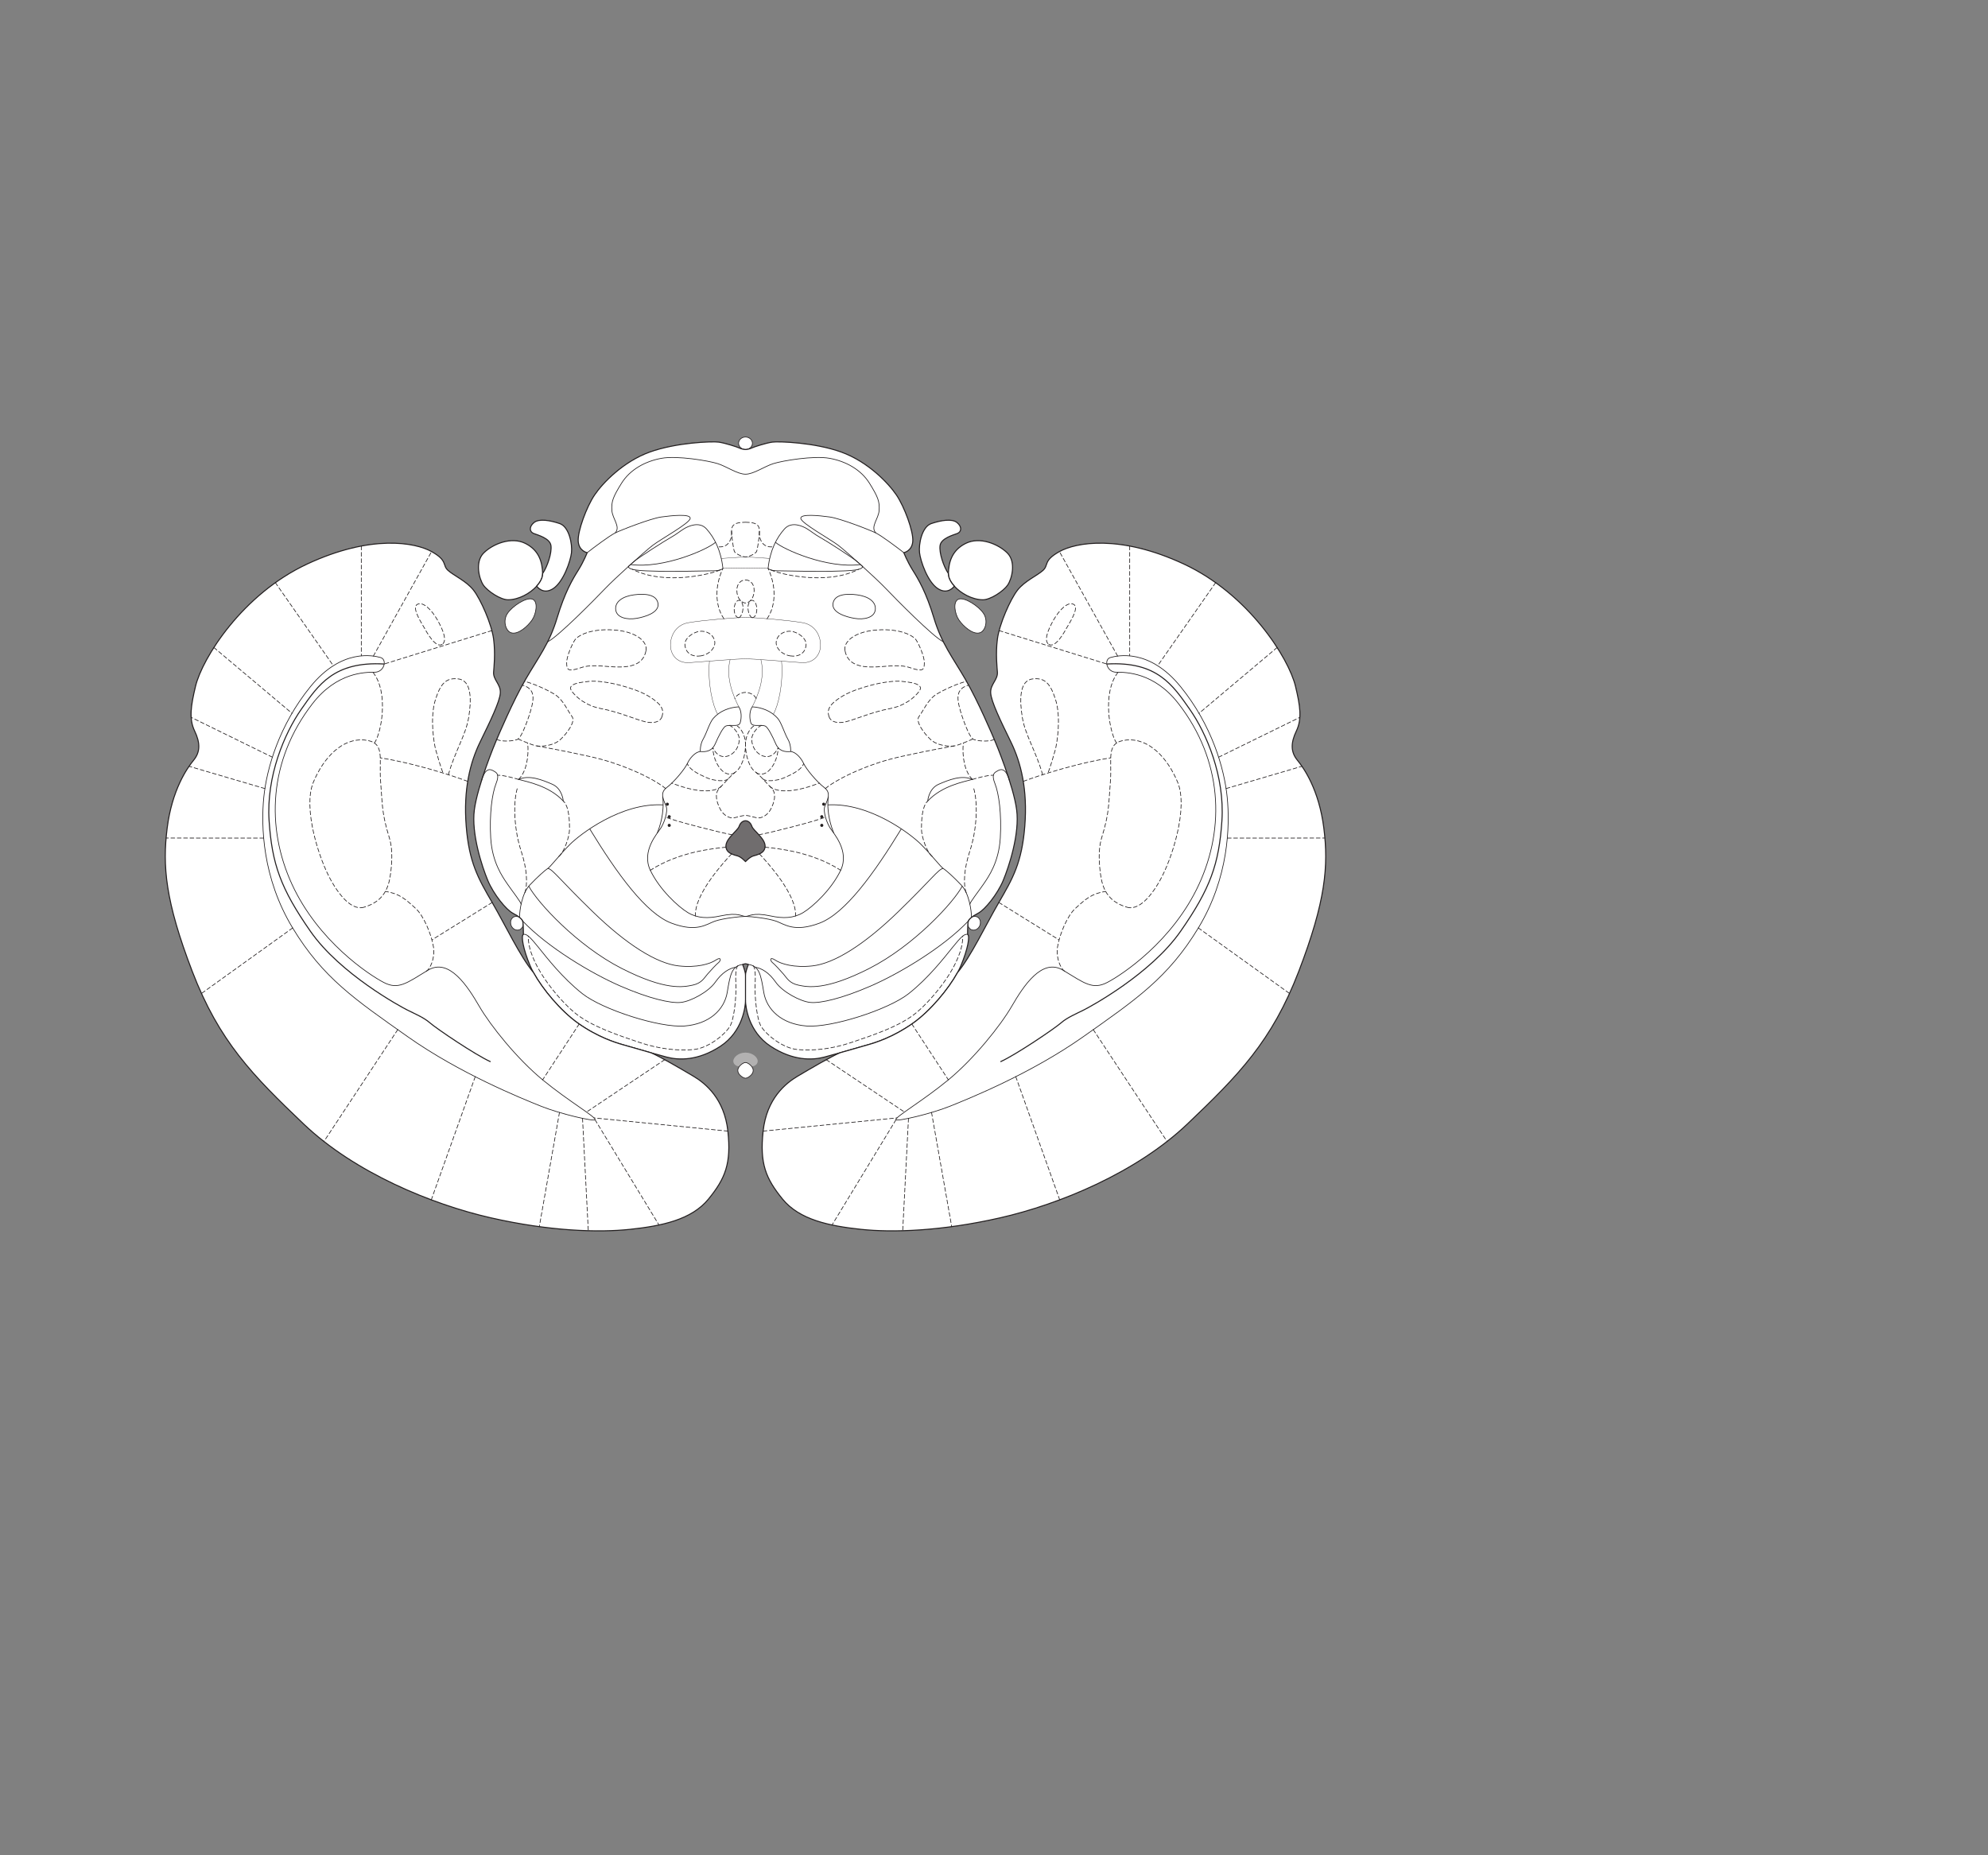 <?xml version="1.0" encoding="UTF-8" standalone="no"?>
<!-- Created with Inkscape (http://www.inkscape.org/) -->

<svg
   version="1.1"
   id="svg2"
   width="1440"
   height="1344"
   viewBox="0 0 1440 1344"
   xmlns="http://www.w3.org/2000/svg"
   xmlns:svg="http://www.w3.org/2000/svg">
  <rect x="0" y="0" width="1440" height="1344" fill="#808080" stroke="none"/>
  <defs
     id="defs6" />
  <g
     id="g10">
    <path
       d="m 369.834,668.348 c -0.011,-2.694 1.945,-4.631 4.308,-4.504 2.309,0.122 4.397,2.182 4.733,4.768 0.366,2.788 -1.408,5.212 -4.048,5.207 -2.717,-0.003 -4.984,-2.553 -4.993,-5.471"
       style="fill:#ffffff;fill-opacity:1;fill-rule:nonzero;stroke:none;stroke-width:0.1"
       id="path674" />
    <path
       d="m 369.834,668.348 c -0.011,-2.694 1.945,-4.631 4.308,-4.504 2.309,0.122 4.397,2.182 4.733,4.768 0.366,2.788 -1.408,5.212 -4.048,5.207 -2.717,-0.003 -4.984,-2.553 -4.993,-5.471 z"
       style="fill:none;stroke:#231f20;stroke-width:0.5;stroke-linecap:butt;stroke-linejoin:miter;stroke-miterlimit:4;stroke-dasharray:none;stroke-opacity:1"
       id="path676" />
    <path
       d="m 710.169,668.348 c 0.012,-2.694 -1.944,-4.631 -4.308,-4.504 -2.309,0.122 -4.397,2.182 -4.733,4.768 -0.366,2.788 1.409,5.212 4.048,5.207 2.717,-0.003 4.985,-2.553 4.993,-5.471"
       style="fill:#ffffff;fill-opacity:1;fill-rule:nonzero;stroke:none;stroke-width:0.1"
       id="path678" />
    <path
       d="m 710.169,668.348 c 0.012,-2.694 -1.944,-4.631 -4.308,-4.504 -2.309,0.122 -4.397,2.182 -4.733,4.768 -0.366,2.788 1.409,5.212 4.048,5.207 2.717,-0.003 4.985,-2.553 4.993,-5.471 z"
       style="fill:none;stroke:#231f20;stroke-width:0.5;stroke-linecap:butt;stroke-linejoin:miter;stroke-miterlimit:4;stroke-dasharray:none;stroke-opacity:1"
       id="path680" />
    <path
       d="m 545.015,321.11 c 0,-2.5 -2.244,-4.528 -5.013,-4.528 -2.77,0 -5.015,2.028 -5.015,4.528 0,2.5 2.245,4.526 5.015,4.526 2.769,0 5.013,-2.026 5.013,-4.526"
       style="fill:#ffffff;fill-opacity:1;fill-rule:nonzero;stroke:none;stroke-width:0.1"
       id="path682" />
    <path
       d="m 545.015,321.11 c 0,-2.5 -2.244,-4.528 -5.013,-4.528 -2.77,0 -5.015,2.028 -5.015,4.528 0,2.5 2.245,4.526 5.015,4.526 2.769,0 5.013,-2.026 5.013,-4.526 z"
       style="fill:none;stroke:#231f20;stroke-width:0.5;stroke-linecap:butt;stroke-linejoin:miter;stroke-miterlimit:4;stroke-dasharray:none;stroke-opacity:1"
       id="path684" />
    <path
       d="m 535.359,324.475 c -1.394,-0.697 -9.983,-3.482 -14.625,-4.179 -4.644,-0.696 -30.875,0.233 -50.143,7.197 -19.267,6.965 -34.125,22.517 -39.929,31.107 -5.804,8.59 -12.303,26.232 -11.839,33.429 0.464,7.195 6.501,8.356 6.501,8.356 0,0 -2.555,6.501 -6.501,12.769 -3.947,6.267 -9.75,16.017 -15.322,34.589 -5.571,18.571 -13.464,28.322 -22.75,44.341 -9.284,16.017 -19.268,39.696 -20.892,43.409 -1.624,3.716 -13.929,33.661 -16.251,51.072 -2.321,17.411 5.572,41.321 9.75,51.304 4.179,9.982 13.232,21.125 18.107,23.678 4.875,2.554 6.732,4.411 7.198,5.804 0.464,1.393 0.463,9.518 0.463,9.518 -1.856,0.929 -0.232,10.678 4.875,22.75 0.653,1.544 1.469,3.206 2.427,4.952 6.53,11.9 19.612,27.693 32.162,36.601 14.393,10.215 27.394,14.16 32.269,15.554 3.224,0.921 12.338,3.569 20.692,5.927 4.279,1.208 8.357,2.34 11.343,3.127 8.821,2.32 22.75,2.785 39,-7.894 16.251,-10.678 18.108,-29.234 18.108,-32.964 0,3.73 1.856,22.286 18.107,32.964 16.25,10.679 30.179,10.214 39,7.894 2.987,-0.787 7.064,-1.919 11.343,-3.127 8.354,-2.358 17.469,-5.006 20.693,-5.927 4.875,-1.394 17.876,-5.339 32.268,-15.554 12.55,-8.908 25.631,-24.701 32.163,-36.601 0.957,-1.746 1.773,-3.408 2.426,-4.952 5.108,-12.072 6.732,-21.821 4.874,-22.75 0,0 0,-8.125 0.464,-9.518 0.466,-1.393 2.323,-3.25 7.198,-5.804 4.875,-2.553 13.928,-13.696 18.107,-23.678 4.179,-9.983 12.071,-33.893 9.75,-51.304 -2.322,-17.411 -14.627,-47.356 -16.251,-51.072 -1.624,-3.713 -11.607,-27.392 -20.892,-43.409 -9.286,-16.019 -17.178,-25.77 -22.75,-44.341 -5.572,-18.572 -11.376,-28.322 -15.322,-34.589 -3.945,-6.268 -6.5,-12.769 -6.5,-12.769 0,0 6.036,-1.161 6.5,-8.356 0.464,-7.197 -6.035,-24.839 -11.839,-33.429 -5.804,-8.59 -20.662,-24.142 -39.929,-31.107 -19.267,-6.964 -45.499,-7.893 -50.142,-7.197 -4.644,0.697 -13.231,3.482 -14.625,4.179 -1.393,0.696 -3.481,1.161 -4.643,1.161 -1.162,0 -3.25,-0.465 -4.643,-1.161 z m 4.643,373.692 c 0.522,0 2.089,0.523 2.089,0.523 -0.697,1.741 -2.089,5.746 -2.089,7.486 0,-1.74 -1.393,-5.745 -2.089,-7.486 0,0 1.566,-0.523 2.089,-0.523"
       style="fill:#ffffff;fill-opacity:1;fill-rule:nonzero;stroke:none;stroke-width:0.1"
       id="path686" />
    <path
       d="m 535.359,324.475 c -1.394,-0.697 -9.983,-3.482 -14.625,-4.179 -4.644,-0.696 -30.875,0.233 -50.143,7.197 -19.267,6.965 -34.125,22.517 -39.929,31.107 -5.804,8.59 -12.303,26.232 -11.839,33.429 0.464,7.195 6.501,8.356 6.501,8.356 0,0 -2.555,6.501 -6.501,12.769 -3.947,6.267 -9.75,16.017 -15.322,34.589 -5.571,18.571 -13.464,28.322 -22.75,44.341 -9.284,16.017 -19.268,39.696 -20.892,43.409 -1.624,3.716 -13.929,33.661 -16.251,51.072 -2.321,17.411 5.572,41.321 9.75,51.304 4.179,9.982 13.232,21.125 18.107,23.678 4.875,2.554 6.732,4.411 7.198,5.804 0.464,1.393 0.463,9.518 0.463,9.518 -1.856,0.929 -0.232,10.678 4.875,22.75 0.653,1.544 1.469,3.206 2.427,4.952 6.53,11.9 19.612,27.693 32.162,36.601 14.393,10.215 27.394,14.16 32.269,15.554 3.224,0.921 12.338,3.569 20.692,5.927 4.279,1.208 8.357,2.34 11.343,3.127 8.821,2.32 22.75,2.785 39,-7.894 16.251,-10.678 18.108,-29.234 18.108,-32.964 0,3.73 1.856,22.286 18.107,32.964 16.25,10.679 30.179,10.214 39,7.894 2.987,-0.787 7.064,-1.919 11.343,-3.127 8.354,-2.358 17.469,-5.006 20.693,-5.927 4.875,-1.394 17.876,-5.339 32.268,-15.554 12.55,-8.908 25.631,-24.701 32.163,-36.601 0.957,-1.746 1.773,-3.408 2.426,-4.952 5.108,-12.072 6.732,-21.821 4.874,-22.75 0,0 0,-8.125 0.464,-9.518 0.466,-1.393 2.323,-3.25 7.198,-5.804 4.875,-2.553 13.928,-13.696 18.107,-23.678 4.179,-9.983 12.071,-33.893 9.75,-51.304 -2.322,-17.411 -14.627,-47.356 -16.251,-51.072 -1.624,-3.713 -11.607,-27.392 -20.892,-43.409 -9.286,-16.019 -17.178,-25.77 -22.75,-44.341 -5.572,-18.572 -11.376,-28.322 -15.322,-34.589 -3.945,-6.268 -6.5,-12.769 -6.5,-12.769 0,0 6.036,-1.161 6.5,-8.356 0.464,-7.197 -6.035,-24.839 -11.839,-33.429 -5.804,-8.59 -20.662,-24.142 -39.929,-31.107 -19.267,-6.964 -45.499,-7.893 -50.142,-7.197 -4.644,0.697 -13.231,3.482 -14.625,4.179 -1.393,0.696 -3.481,1.161 -4.643,1.161 -1.162,0 -3.25,-0.465 -4.643,-1.161 z m 4.643,373.692 c 0.522,0 2.089,0.523 2.089,0.523 -0.697,1.741 -2.089,5.746 -2.089,7.486 0,-1.74 -1.393,-5.745 -2.089,-7.486 0,0 1.566,-0.523 2.089,-0.523 z"
       style="fill:none;stroke:#231f20;stroke-width:0.75;stroke-linecap:round;stroke-linejoin:round;stroke-miterlimit:4;stroke-dasharray:none;stroke-opacity:1"
       id="path688" />
    <path
       d="m 370.305,458.421 c -3.946,-1.16 -6.267,-8.589 -2.785,-13.927 3.481,-5.339 13.697,-12.073 18.106,-10.448 4.411,1.626 2.787,10.678 -0.232,15.089 -3.018,4.411 -9.962,10.794 -15.089,9.286"
       style="fill:#ffffff;fill-opacity:1;fill-rule:nonzero;stroke:none;stroke-width:0.1"
       id="path690" />
    <path
       d="m 370.305,458.421 c -3.946,-1.16 -6.267,-8.589 -2.785,-13.927 3.481,-5.339 13.697,-12.073 18.106,-10.448 4.411,1.626 2.787,10.678 -0.232,15.089 -3.018,4.411 -9.962,10.794 -15.089,9.286 z"
       style="fill:none;stroke:#231f20;stroke-width:0.5;stroke-linecap:butt;stroke-linejoin:miter;stroke-miterlimit:4;stroke-dasharray:none;stroke-opacity:1"
       id="path692" />
    <path
       d="m 388.743,424.621 c -4.783,5.267 -12.843,9.742 -20.527,9.889 -5.57,0.108 -15.089,-6.266 -18.107,-10.678 -3.019,-4.411 -6.27,-16.713 0.231,-23.214 6.5,-6.5 19.965,-12.072 30.179,-6.964 10.214,5.107 12.304,13.93 12.536,21.822 0.084,2.868 -1.579,6.137 -4.312,9.145"
       style="fill:#ffffff;fill-opacity:1;fill-rule:nonzero;stroke:none;stroke-width:0.1"
       id="path694" />
    <path
       d="m 388.743,424.621 c -4.783,5.267 -12.843,9.742 -20.527,9.889 -5.57,0.108 -15.089,-6.266 -18.107,-10.678 -3.019,-4.411 -6.27,-16.713 0.231,-23.214 6.5,-6.5 19.965,-12.072 30.179,-6.964 10.214,5.107 12.304,13.93 12.536,21.822 0.084,2.868 -1.579,6.137 -4.312,9.145 z"
       style="fill:none;stroke:#231f20;stroke-width:0.75;stroke-linecap:round;stroke-linejoin:round;stroke-miterlimit:4;stroke-dasharray:none;stroke-opacity:1"
       id="path696" />
    <path
       d="m 393.055,415.476 c 0.084,2.868 -1.579,6.137 -4.312,9.145 0,0 4.545,6.64 11.972,1.765 7.429,-4.875 12.536,-19.966 13.233,-26.001 0.696,-6.035 -1.625,-18.801 -8.59,-21.124 -6.964,-2.321 -14.857,-3.713 -18.571,-0.696 -3.715,3.017 -3.251,6.73 -0.233,7.891 3.019,1.163 11.84,3.484 12.536,8.823 0.697,5.339 -2.553,15.089 -6.035,20.197"
       style="fill:#ffffff;fill-opacity:1;fill-rule:nonzero;stroke:none;stroke-width:0.1"
       id="path698" />
    <path
       d="m 393.055,415.476 c 0.084,2.868 -1.579,6.137 -4.312,9.145 0,0 4.545,6.64 11.972,1.765 7.429,-4.875 12.536,-19.966 13.233,-26.001 0.696,-6.035 -1.625,-18.801 -8.59,-21.124 -6.964,-2.321 -14.857,-3.713 -18.571,-0.696 -3.715,3.017 -3.251,6.73 -0.233,7.891 3.019,1.163 11.84,3.484 12.536,8.823 0.697,5.339 -2.553,15.089 -6.035,20.197 z"
       style="fill:none;stroke:#231f20;stroke-width:0.75;stroke-linecap:round;stroke-linejoin:round;stroke-miterlimit:4;stroke-dasharray:none;stroke-opacity:1"
       id="path700" />
    <path
       d="m 386.428,704.571 c 6.53,11.9 19.612,27.693 32.162,36.601 14.393,10.215 27.394,14.16 32.269,15.554 3.224,0.921 12.338,3.569 20.692,5.927 6.004,2.429 22.253,11.947 30.843,17.055 8.59,5.108 22.287,16.25 24.84,39.697 2.553,23.446 -1.858,34.241 -14.045,49.214 -12.188,14.973 -33.776,19.5 -56.759,21.937 -22.982,2.438 -58.152,1.394 -100.982,-8.356 -42.83,-9.75 -98.545,-32.733 -135.456,-67.903 -36.91,-35.17 -61.285,-59.892 -80.785,-110.732 -19.5,-50.839 -21.59,-76.259 -18.108,-103.768 3.483,-27.509 14.277,-43.178 19.151,-49.098 4.876,-5.92 4.876,-12.536 0.697,-21.241 -4.178,-8.706 -2.693,-18.341 0.697,-32.384 4.875,-20.197 33.776,-66.509 80.785,-88.447 46.364,-21.637 78.349,-15.669 90.189,-9.053 11.839,6.616 7.66,9.75 11.839,13.58 4.178,3.83 13.232,7.661 18.455,14.276 5.223,6.616 13.232,24.724 14.625,35.519 1.393,10.795 0.217,20.551 0,24.026 -0.348,5.571 5.223,8.706 4.875,14.974 -0.348,6.267 -7.313,20.545 -14.625,35.517 -7.313,14.974 -12.188,34.474 -10.098,60.938 2.089,26.465 8.705,37.956 18.804,55.366 10.097,17.411 20,38.721 29.935,50.801"
       style="fill:#ffffff;fill-opacity:1;fill-rule:nonzero;stroke:none;stroke-width:0.1"
       id="path702" />
    <path
       d="m 386.428,704.571 c 6.53,11.9 19.612,27.693 32.162,36.601 14.393,10.215 27.394,14.16 32.269,15.554 3.224,0.921 12.338,3.569 20.692,5.927 6.004,2.429 22.253,11.947 30.843,17.055 8.59,5.108 22.287,16.25 24.84,39.697 2.553,23.446 -1.858,34.241 -14.045,49.214 -12.188,14.973 -33.776,19.5 -56.759,21.937 -22.982,2.438 -58.152,1.394 -100.982,-8.356 -42.83,-9.75 -98.545,-32.733 -135.456,-67.903 -36.91,-35.17 -61.285,-59.892 -80.785,-110.732 -19.5,-50.839 -21.59,-76.259 -18.108,-103.768 3.483,-27.509 14.277,-43.178 19.151,-49.098 4.876,-5.92 4.876,-12.536 0.697,-21.241 -4.178,-8.706 -2.693,-18.341 0.697,-32.384 4.875,-20.197 33.776,-66.509 80.785,-88.447 46.364,-21.637 78.349,-15.669 90.189,-9.053 11.839,6.616 7.66,9.75 11.839,13.58 4.178,3.83 13.232,7.661 18.455,14.276 5.223,6.616 13.232,24.724 14.625,35.519 1.393,10.795 0.217,20.551 0,24.026 -0.348,5.571 5.223,8.706 4.875,14.974 -0.348,6.267 -7.313,20.545 -14.625,35.517 -7.313,14.974 -12.188,34.474 -10.098,60.938 2.089,26.465 8.705,37.956 18.804,55.366 10.097,17.411 20,38.721 29.935,50.801 z"
       style="fill:none;stroke:#231f20;stroke-width:0.75;stroke-linecap:round;stroke-linejoin:round;stroke-miterlimit:4;stroke-dasharray:none;stroke-opacity:1"
       id="path704" />
    <path
       d="m 709.698,458.421 c 3.946,-1.16 6.267,-8.589 2.786,-13.927 -3.482,-5.339 -13.697,-12.073 -18.108,-10.448 -4.41,1.626 -2.786,10.678 0.233,15.089 3.018,4.411 9.962,10.794 15.089,9.286"
       style="fill:#ffffff;fill-opacity:1;fill-rule:nonzero;stroke:none;stroke-width:0.1"
       id="path706" />
    <path
       d="m 709.698,458.421 c 3.946,-1.16 6.267,-8.589 2.786,-13.927 -3.482,-5.339 -13.697,-12.073 -18.108,-10.448 -4.41,1.626 -2.786,10.678 0.233,15.089 3.018,4.411 9.962,10.794 15.089,9.286 z"
       style="fill:none;stroke:#231f20;stroke-width:0.5;stroke-linecap:butt;stroke-linejoin:miter;stroke-miterlimit:4;stroke-dasharray:none;stroke-opacity:1"
       id="path708" />
    <path
       d="m 691.26,424.621 c 4.784,5.267 12.843,9.742 20.528,9.889 5.569,0.108 15.088,-6.266 18.106,-10.678 3.019,-4.411 6.27,-16.713 -0.23,-23.214 -6.501,-6.5 -19.966,-12.072 -30.18,-6.964 -10.214,5.107 -12.303,13.93 -12.535,21.822 -0.085,2.868 1.579,6.137 4.311,9.145"
       style="fill:#ffffff;fill-opacity:1;fill-rule:nonzero;stroke:none;stroke-width:0.1"
       id="path710" />
    <path
       d="m 691.26,424.621 c 4.784,5.267 12.843,9.742 20.528,9.889 5.569,0.108 15.088,-6.266 18.106,-10.678 3.019,-4.411 6.27,-16.713 -0.23,-23.214 -6.501,-6.5 -19.966,-12.072 -30.18,-6.964 -10.214,5.107 -12.303,13.93 -12.535,21.822 -0.085,2.868 1.579,6.137 4.311,9.145 z"
       style="fill:none;stroke:#231f20;stroke-width:0.75;stroke-linecap:round;stroke-linejoin:round;stroke-miterlimit:4;stroke-dasharray:none;stroke-opacity:1"
       id="path712" />
    <path
       d="m 686.949,415.476 c -0.085,2.868 1.579,6.137 4.311,9.145 0,0 -4.545,6.64 -11.972,1.765 -7.428,-4.875 -12.536,-19.966 -13.233,-26.001 -0.696,-6.035 1.626,-18.801 8.59,-21.124 6.965,-2.321 14.857,-3.713 18.571,-0.696 3.715,3.017 3.251,6.73 0.233,7.891 -3.019,1.163 -11.839,3.484 -12.536,8.823 -0.697,5.339 2.553,15.089 6.036,20.197"
       style="fill:#ffffff;fill-opacity:1;fill-rule:nonzero;stroke:none;stroke-width:0.1"
       id="path714" />
    <path
       d="m 686.949,415.476 c -0.085,2.868 1.579,6.137 4.311,9.145 0,0 -4.545,6.64 -11.972,1.765 -7.428,-4.875 -12.536,-19.966 -13.233,-26.001 -0.696,-6.035 1.626,-18.801 8.59,-21.124 6.965,-2.321 14.857,-3.713 18.571,-0.696 3.715,3.017 3.251,6.73 0.233,7.891 -3.019,1.163 -11.839,3.484 -12.536,8.823 -0.697,5.339 2.553,15.089 6.036,20.197 z"
       style="fill:none;stroke:#231f20;stroke-width:0.75;stroke-linecap:round;stroke-linejoin:round;stroke-miterlimit:4;stroke-dasharray:none;stroke-opacity:1"
       id="path716" />
    <path
       d="m 693.576,704.571 c -6.532,11.9 -19.613,27.693 -32.163,36.601 -14.392,10.215 -27.393,14.16 -32.268,15.554 -3.224,0.921 -12.339,3.569 -20.693,5.927 -6.004,2.429 -22.253,11.947 -30.843,17.055 -8.59,5.108 -22.286,16.25 -24.84,39.697 -2.552,23.446 1.857,34.241 14.045,49.214 12.188,14.973 33.777,19.5 56.759,21.937 22.982,2.438 58.152,1.394 100.982,-8.356 42.831,-9.75 98.545,-32.733 135.456,-67.903 36.911,-35.17 61.286,-59.892 80.786,-110.732 19.5,-50.839 21.589,-76.259 18.107,-103.768 -3.482,-27.509 -14.277,-43.178 -19.152,-49.098 -4.875,-5.92 -4.875,-12.536 -0.696,-21.241 4.179,-8.706 2.694,-18.341 -0.696,-32.384 -4.875,-20.197 -33.778,-66.509 -80.786,-88.447 -46.364,-21.637 -78.349,-15.669 -90.188,-9.053 -11.84,6.616 -7.661,9.75 -11.84,13.58 -4.178,3.83 -13.231,7.661 -18.455,14.276 -5.223,6.616 -13.232,24.724 -14.625,35.519 -1.392,10.795 -0.217,20.551 0,24.026 0.349,5.571 -5.223,8.706 -4.875,14.974 0.348,6.267 7.313,20.545 14.625,35.517 7.313,14.974 12.188,34.474 10.099,60.938 -2.09,26.465 -8.706,37.956 -18.804,55.366 -10.098,17.411 -20.001,38.721 -29.935,50.801"
       style="fill:#ffffff;fill-opacity:1;fill-rule:nonzero;stroke:none;stroke-width:0.1"
       id="path718" />
    <path
       d="m 693.576,704.571 c -6.532,11.9 -19.613,27.693 -32.163,36.601 -14.392,10.215 -27.393,14.16 -32.268,15.554 -3.224,0.921 -12.339,3.569 -20.693,5.927 -6.004,2.429 -22.253,11.947 -30.843,17.055 -8.59,5.108 -22.286,16.25 -24.84,39.697 -2.552,23.446 1.857,34.241 14.045,49.214 12.188,14.973 33.777,19.5 56.759,21.937 22.982,2.438 58.152,1.394 100.982,-8.356 42.831,-9.75 98.545,-32.733 135.456,-67.903 36.911,-35.17 61.286,-59.892 80.786,-110.732 19.5,-50.839 21.589,-76.259 18.107,-103.768 -3.482,-27.509 -14.277,-43.178 -19.152,-49.098 -4.875,-5.92 -4.875,-12.536 -0.696,-21.241 4.179,-8.706 2.694,-18.341 -0.696,-32.384 -4.875,-20.197 -33.778,-66.509 -80.786,-88.447 -46.364,-21.637 -78.349,-15.669 -90.188,-9.053 -11.84,6.616 -7.661,9.75 -11.84,13.58 -4.178,3.83 -13.231,7.661 -18.455,14.276 -5.223,6.616 -13.232,24.724 -14.625,35.519 -1.392,10.795 -0.217,20.551 0,24.026 0.349,5.571 -5.223,8.706 -4.875,14.974 0.348,6.267 7.313,20.545 14.625,35.517 7.313,14.974 12.188,34.474 10.099,60.938 -2.09,26.465 -8.706,37.956 -18.804,55.366 -10.098,17.411 -20.001,38.721 -29.935,50.801 z"
       style="fill:none;stroke:#231f20;stroke-width:0.75;stroke-linecap:round;stroke-linejoin:round;stroke-miterlimit:4;stroke-dasharray:none;stroke-opacity:1"
       id="path720" />
    <path
       d="m 431.01,811.164 c 1.153,-1.728 -19.384,-13.581 -37.955,-28.902 -18.571,-15.322 -37.607,-39.001 -45.965,-53.393 -8.357,-14.393 -21.821,-35.285 -37.143,-26 -15.321,9.285 -21.358,14.393 -32.035,8.821 -10.678,-5.571 -47.357,-29.714 -66.393,-71.035 -19.036,-41.321 -16.917,-89.962 14.857,-130.93 17.643,-22.75 38.072,-22.75 45.037,-22.75 6.963,0 9.286,-9.286 4.177,-10.679 -5.107,-1.392 -28.089,-6.731 -50.723,21.125 -22.634,27.858 -31.688,59.198 -33.777,80.09 -2.09,20.893 -1.045,58.5 20.893,94.715 21.937,36.214 45.268,51.884 83.224,78.696 37.955,26.813 82.875,44.92 96.803,50.492 13.929,5.571 38.072,11.142 39,9.75 z"
       style="fill:none;stroke:#231f20;stroke-width:0.5;stroke-linecap:butt;stroke-linejoin:miter;stroke-miterlimit:4;stroke-dasharray:none;stroke-opacity:1"
       id="path722" />
    <path
       d="m 379.126,676.869 c 2.438,-0.464 4.875,1.973 10.795,9.286 5.919,7.312 17.411,22.285 32.036,33.776 14.625,11.491 55.714,24.724 73.821,23.33 18.107,-1.392 28.902,-11.839 30.991,-24.375 2.09,-12.535 3.135,-19.151 11.144,-20.196"
       style="fill:none;stroke:#231f20;stroke-width:0.5;stroke-linecap:butt;stroke-linejoin:miter;stroke-miterlimit:4;stroke-dasharray:none;stroke-opacity:1"
       id="path724" />
    <path
       d="m 532.896,700.681 c -4.733,0.795 -9.957,3.929 -14.832,10.893 -4.875,6.965 -17.759,13.928 -25.071,14.625 -7.313,0.697 -22.634,-2.785 -43.528,-11.839 -20.892,-9.054 -52.977,-28.187 -71.059,-47.348"
       style="fill:none;stroke:#231f20;stroke-width:0.5;stroke-linecap:butt;stroke-linejoin:miter;stroke-miterlimit:4;stroke-dasharray:none;stroke-opacity:1"
       id="path726" />
    <path
       d="m 376.319,664.559 c 0.021,-5.217 1.763,-17.404 7.334,-23.324 5.571,-5.92 11.491,-11.144 13.232,-12.188 1.741,-1.045 9.054,-10.446 16.018,-17.411 6.965,-6.964 36.796,-30.295 67.438,-28.554"
       style="fill:none;stroke:#231f20;stroke-width:0.5;stroke-linecap:butt;stroke-linejoin:miter;stroke-miterlimit:4;stroke-dasharray:none;stroke-opacity:1"
       id="path728" />
    <path
       d="m 396.885,629.047 c 3.83,1.044 8.009,7.661 32.384,31.339 24.375,23.679 46.313,37.608 62.331,39.349 13.158,1.43 22.634,-1.393 26.813,-4.179 4.178,-2.786 3.83,0.349 2.088,1.741 -1.741,1.393 -5.571,5.572 -8.008,8.358 -2.438,2.785 -4.179,6.616 -10.795,8.009 -6.616,1.392 -19.5,4.178 -51.535,-12.188 -32.037,-16.366 -60.816,-47.601 -67.145,-59.492"
       style="fill:none;stroke:#231f20;stroke-width:0.5;stroke-linecap:butt;stroke-linejoin:miter;stroke-miterlimit:4;stroke-dasharray:none;stroke-opacity:1"
       id="path730" />
    <path
       d="m 476.018,603.584 c 1.653,-4.135 5.391,-13.965 4.044,-26.46"
       style="fill:none;stroke:#231f20;stroke-width:0.5;stroke-linecap:butt;stroke-linejoin:miter;stroke-miterlimit:4;stroke-dasharray:none;stroke-opacity:1"
       id="path732" />
    <path
       d="m 377.437,655.174 c 0.278,-1.245 -5.972,-9.064 -9.802,-14.635 -3.83,-5.573 -11.142,-16.019 -12.187,-33.429 -1.045,-17.411 1.045,-32.384 3.83,-39.349 2.786,-6.964 0.348,-8.009 -1.393,-9.053 -1.741,-1.045 -6.003,-3.941 -9.051,6.617"
       style="fill:none;stroke:#231f20;stroke-width:0.5;stroke-linecap:butt;stroke-linejoin:miter;stroke-miterlimit:4;stroke-dasharray:none;stroke-opacity:1"
       id="path734" />
    <path
       d="m 375.644,564.627 c 6.268,1.742 21.938,4.527 32.384,15.671 0,0 -0.696,-9.054 -8.009,-12.188 -7.312,-3.135 -16.714,-6.965 -24.375,-3.483 z"
       style="fill:none;stroke:#231f20;stroke-width:0.5;stroke-linecap:butt;stroke-linejoin:miter;stroke-miterlimit:4;stroke-dasharray:none;stroke-opacity:1"
       id="path736" />
    <path
       d="m 535.126,512.047 c -3.482,-6.965 -9.75,-20.634 -6.267,-34.215"
       style="fill:none;stroke:#231f20;stroke-width:0.25;stroke-linecap:butt;stroke-linejoin:miter;stroke-miterlimit:4;stroke-dasharray:none;stroke-opacity:1"
       id="path738" />
    <path
       d="m 519.842,517.423 c -3.519,-6.073 -7.349,-21.787 -5.957,-38.502"
       style="fill:none;stroke:#231f20;stroke-width:0.25;stroke-linecap:butt;stroke-linejoin:miter;stroke-miterlimit:4;stroke-dasharray:none;stroke-opacity:1"
       id="path740" />
    <path
       d="m 460.957,447.975 c -6.562,1.094 -14.277,-0.348 -14.973,-6.267 -0.696,-5.92 5.223,-9.75 13.231,-10.795 8.01,-1.045 16.367,-0.348 17.411,6.268 1.045,6.615 -9.401,9.75 -15.669,10.794 z"
       style="fill:none;stroke:#231f20;stroke-width:0.5;stroke-linecap:butt;stroke-linejoin:miter;stroke-miterlimit:4;stroke-dasharray:none;stroke-opacity:1"
       id="path742" />
    <path
       d="m 425.324,400.385 c 4.99,-3.945 16.101,-12.223 20.28,-14.313 4.179,-2.089 25.799,-10.526 33.46,-11.57 7.661,-1.044 21.241,-2.437 20.893,1.044 -0.348,3.483 -21.242,14.974 -27.161,19.5 -5.92,4.528 -27.508,24.028 -34.473,31.34 -6.964,7.313 -34.169,34.974 -41.634,38.554"
       style="fill:none;stroke:#231f20;stroke-width:0.5;stroke-linecap:butt;stroke-linejoin:miter;stroke-miterlimit:4;stroke-dasharray:none;stroke-opacity:1"
       id="path744" />
    <path
       d="m 458.598,407.283 c 3.67,-3.276 23.252,-15.718 27.082,-17.808 3.83,-2.089 7.66,-5.223 10.098,-6.616 2.437,-1.393 10.693,-5.644 16.018,0.349 5.572,6.267 10.447,15.321 11.839,28.553 0,0 -1.044,1.741 -7.312,1.741 -6.268,0 -30.295,0.697 -37.608,0.348 -7.312,-0.348 -23.161,0.114 -23.593,-3.425 z"
       style="fill:none;stroke:#231f20;stroke-width:0.5;stroke-linecap:butt;stroke-linejoin:miter;stroke-miterlimit:4;stroke-dasharray:none;stroke-opacity:1"
       id="path746" />
    <path
       d="m 518.316,392.834 c -5.475,4.998 -37.163,19.275 -61.538,16.141"
       style="fill:none;stroke:#231f20;stroke-width:0.5;stroke-linecap:butt;stroke-linejoin:miter;stroke-miterlimit:4;stroke-dasharray:none;stroke-opacity:1"
       id="path748" />
    <path
       d="m 544.412,772.511 c -0.913,-1.14 -2.786,-2.785 -4.41,-2.785 -1.626,0 -3.498,1.645 -4.411,2.785 -2.553,0 -4.643,-1.856 -4.411,-4.178 0.233,-2.321 3.482,-5.803 8.822,-5.803 5.34,0 8.588,3.482 8.822,5.803 0.231,2.322 -1.858,4.178 -4.412,4.178"
       style="fill:#b2b1b1;fill-opacity:1;fill-rule:nonzero;stroke:none;stroke-width:0.1"
       id="path750" />
    <path
       d="m 648.993,811.164 c -1.153,-1.728 19.384,-13.581 37.956,-28.902 18.57,-15.322 37.606,-39.001 45.964,-53.393 8.357,-14.393 21.822,-35.285 37.143,-26 15.321,9.285 21.359,14.393 32.036,8.821 10.678,-5.571 47.356,-29.714 66.392,-71.035 19.036,-41.321 16.917,-89.962 -14.857,-130.93 -17.643,-22.75 -38.072,-22.75 -45.036,-22.75 -6.965,0 -9.286,-9.286 -4.178,-10.679 5.107,-1.392 28.089,-6.731 50.723,21.125 22.634,27.858 31.688,59.198 33.777,80.09 2.089,20.893 1.045,58.5 -20.893,94.715 -21.938,36.214 -45.268,51.884 -83.224,78.696 -37.955,26.813 -82.875,44.92 -96.803,50.492 -13.929,5.571 -38.071,11.142 -39,9.75 z"
       style="fill:none;stroke:#231f20;stroke-width:0.5;stroke-linecap:butt;stroke-linejoin:miter;stroke-miterlimit:4;stroke-dasharray:none;stroke-opacity:1"
       id="path752" />
    <path
       d="m 724.904,769.03 c 10.795,-4.875 38.895,-23.818 43.875,-28.206 4.131,-3.641 11.142,-6.616 16.017,-9.053 4.875,-2.437 48.75,-26.116 70.34,-57.107 21.589,-30.992 27.858,-48.75 29.946,-80.09 2.139,-32.075 -11.142,-63.375 -23.33,-80.786 -12.187,-17.411 -23.616,-34.876 -60.036,-32.759"
       style="fill:none;stroke:#231f20;stroke-width:0.75;stroke-linecap:round;stroke-linejoin:round;stroke-miterlimit:4;stroke-dasharray:none;stroke-opacity:1"
       id="path754" />
    <path
       d="m 355.099,769.03 c -10.794,-4.875 -38.895,-23.818 -43.875,-28.206 -4.131,-3.641 -11.142,-6.616 -16.017,-9.053 -4.875,-2.437 -48.75,-26.116 -70.34,-57.107 -21.589,-30.992 -27.857,-48.75 -29.947,-80.09 -2.137,-32.075 11.143,-63.375 23.33,-80.786 12.188,-17.411 23.617,-34.876 60.037,-32.759"
       style="fill:none;stroke:#231f20;stroke-width:0.75;stroke-linecap:round;stroke-linejoin:round;stroke-miterlimit:4;stroke-dasharray:none;stroke-opacity:1"
       id="path756" />
    <path
       d="m 700.876,676.869 c -2.437,-0.464 -4.874,1.973 -10.794,9.286 -5.919,7.312 -17.411,22.285 -32.036,33.776 -14.625,11.491 -55.714,24.724 -73.821,23.33 -18.107,-1.392 -28.902,-11.839 -30.991,-24.375 -2.09,-12.535 -3.134,-19.151 -11.143,-20.196"
       style="fill:none;stroke:#231f20;stroke-width:0.5;stroke-linecap:butt;stroke-linejoin:miter;stroke-miterlimit:4;stroke-dasharray:none;stroke-opacity:1"
       id="path758" />
    <path
       d="m 547.107,700.681 c 4.734,0.795 9.957,3.929 14.832,10.893 4.875,6.965 17.759,13.928 25.071,14.625 7.313,0.697 22.635,-2.785 43.528,-11.839 20.892,-9.054 52.977,-28.187 71.06,-47.348"
       style="fill:none;stroke:#231f20;stroke-width:0.5;stroke-linecap:butt;stroke-linejoin:miter;stroke-miterlimit:4;stroke-dasharray:none;stroke-opacity:1"
       id="path760" />
    <path
       d="m 703.684,664.559 c -0.021,-5.217 -1.763,-17.404 -7.334,-23.324 -5.571,-5.92 -11.491,-11.144 -13.232,-12.188 -1.742,-1.045 -9.054,-10.446 -16.018,-17.411 -6.964,-6.964 -36.795,-30.295 -67.438,-28.554"
       style="fill:none;stroke:#231f20;stroke-width:0.5;stroke-linecap:butt;stroke-linejoin:miter;stroke-miterlimit:4;stroke-dasharray:none;stroke-opacity:1"
       id="path762" />
    <path
       d="m 683.118,629.047 c -3.83,1.044 -8.009,7.661 -32.384,31.339 -24.375,23.679 -46.313,37.608 -62.33,39.349 -13.159,1.43 -22.635,-1.393 -26.813,-4.179 -4.178,-2.786 -3.831,0.349 -2.089,1.741 1.741,1.393 5.571,5.572 8.008,8.358 2.438,2.785 4.179,6.616 10.795,8.009 6.616,1.392 19.5,4.178 51.536,-12.188 32.035,-16.366 60.816,-47.601 67.144,-59.492"
       style="fill:none;stroke:#231f20;stroke-width:0.5;stroke-linecap:butt;stroke-linejoin:miter;stroke-miterlimit:4;stroke-dasharray:none;stroke-opacity:1"
       id="path764" />
    <path
       d="m 652.911,600.366 c -20.11,32.952 -40.829,61.414 -59.285,68.378 -18.455,6.964 -25.419,0.696 -31.338,-1.393 -5.92,-2.09 -18.456,-3.482 -22.286,-3.482 -3.831,0 -16.367,1.392 -22.286,3.482 -5.92,2.089 -12.884,8.357 -31.34,1.393 -18.455,-6.964 -39.173,-35.426 -59.283,-68.378"
       style="fill:none;stroke:#231f20;stroke-width:0.5;stroke-linecap:butt;stroke-linejoin:miter;stroke-miterlimit:4;stroke-dasharray:none;stroke-opacity:1"
       id="path766" />
    <path
       d="m 553.234,616.164 c -1.393,2.088 -4.527,3.133 -7.313,3.83 -2.786,0.696 -5.919,4.178 -5.919,4.178 0,0 -3.134,-3.482 -5.92,-4.178 -2.786,-0.697 -5.919,-1.742 -7.313,-3.83 -1.393,-2.09 -1.74,-5.224 2.09,-9.75 3.83,-4.528 5.92,-5.92 6.616,-8.01 0.696,-2.089 2.438,-3.83 4.527,-3.83 2.089,0 3.83,1.741 4.527,3.83 0.696,2.09 2.785,3.482 6.615,8.01 3.831,4.526 3.482,7.66 2.09,9.75"
       style="fill:#706d6e;fill-opacity:1;fill-rule:nonzero;stroke:none;stroke-width:0.1"
       id="path768" />
    <path
       d="m 553.234,616.164 c -1.393,2.088 -4.527,3.133 -7.313,3.83 -2.786,0.696 -5.919,4.178 -5.919,4.178 0,0 -3.134,-3.482 -5.92,-4.178 -2.786,-0.697 -5.919,-1.742 -7.313,-3.83 -1.393,-2.09 -1.74,-5.224 2.09,-9.75 3.83,-4.528 5.92,-5.92 6.616,-8.01 0.696,-2.089 2.438,-3.83 4.527,-3.83 2.089,0 3.83,1.741 4.527,3.83 0.696,2.09 2.785,3.482 6.615,8.01 3.831,4.526 3.482,7.66 2.09,9.75 z"
       style="fill:none;stroke:#231f20;stroke-width:0.75;stroke-linecap:round;stroke-linejoin:round;stroke-miterlimit:4;stroke-dasharray:none;stroke-opacity:1"
       id="path770" />
    <path
       d="m 603.985,603.584 c -1.653,-4.135 -5.391,-13.965 -4.044,-26.46"
       style="fill:none;stroke:#231f20;stroke-width:0.5;stroke-linecap:butt;stroke-linejoin:miter;stroke-miterlimit:4;stroke-dasharray:none;stroke-opacity:1"
       id="path772" />
    <path
       d="m 702.566,655.174 c -0.278,-1.245 5.972,-9.064 9.802,-14.635 3.831,-5.573 11.143,-16.019 12.187,-33.429 1.045,-17.411 -1.044,-32.384 -3.83,-39.349 -2.786,-6.964 -0.348,-8.009 1.393,-9.053 1.741,-1.045 6.003,-3.941 9.05,6.617"
       style="fill:none;stroke:#231f20;stroke-width:0.5;stroke-linecap:butt;stroke-linejoin:miter;stroke-miterlimit:4;stroke-dasharray:none;stroke-opacity:1"
       id="path774" />
    <path
       d="m 704.359,564.627 c -6.268,1.742 -21.938,4.527 -32.384,15.671 0,0 0.696,-9.054 8.009,-12.188 7.312,-3.135 16.715,-6.965 24.375,-3.483 z"
       style="fill:none;stroke:#231f20;stroke-width:0.5;stroke-linecap:butt;stroke-linejoin:miter;stroke-miterlimit:4;stroke-dasharray:none;stroke-opacity:1"
       id="path776" />
    <path
       d="m 572.734,544.431 c -3.83,0.348 -8.358,0 -10.795,-5.571 -2.437,-5.572 -5.721,-12.108 -7.66,-12.885 -3.483,-1.393 -9.403,1.045 -10.447,-2.437 -1.044,-3.482 -1.044,-8.357 1.044,-11.491 6.965,0.348 13.929,3.134 18.456,8.357 2.747,3.168 4.875,10.795 7.312,14.973 2.438,4.179 2.09,9.054 2.09,9.054 3.83,0.348 7.661,4.875 9.401,8.705 1.741,3.83 9.403,13.233 14.974,17.411 5.571,4.179 1.742,9.751 0.349,13.58 -1.395,3.83 1.392,11.839 3.83,15.67 2.437,3.83 14.276,16.714 7.66,30.643 -6.616,13.929 -20.196,26.465 -27.16,30.642 -6.965,4.179 -14.483,4.426 -23.679,2.438 -12.884,-2.785 -15.321,0.349 -18.107,0.349 -2.786,0 -5.223,-3.134 -18.108,-0.349 -9.196,1.988 -16.714,1.741 -23.679,-2.438 -6.964,-4.177 -20.544,-16.713 -27.16,-30.642 -6.616,-13.929 5.223,-26.813 7.66,-30.643 2.438,-3.831 5.225,-11.84 3.831,-15.67 -1.394,-3.829 -5.223,-9.401 0.348,-13.58 5.571,-4.178 13.232,-13.581 14.974,-17.411 1.741,-3.83 5.571,-8.357 9.401,-8.705 0,0 -0.348,-4.875 2.09,-9.054 2.437,-4.178 4.566,-11.805 7.312,-14.973 4.527,-5.223 11.492,-8.009 18.455,-8.357 2.09,3.134 2.09,8.009 1.045,11.491 -1.045,3.482 -6.964,1.044 -10.446,2.437 -1.94,0.777 -5.224,7.313 -7.661,12.885 -2.438,5.571 -6.964,5.919 -10.795,5.571"
       style="fill:none;stroke:#231f20;stroke-width:0.5;stroke-linecap:butt;stroke-linejoin:miter;stroke-miterlimit:4;stroke-dasharray:none;stroke-opacity:1"
       id="path778" />
    <path
       d="m 544.876,512.047 c 3.483,-6.965 9.75,-20.634 6.268,-34.215"
       style="fill:none;stroke:#231f20;stroke-width:0.25;stroke-linecap:butt;stroke-linejoin:miter;stroke-miterlimit:4;stroke-dasharray:none;stroke-opacity:1"
       id="path780" />
    <path
       d="m 560.16,517.423 c 3.52,-6.073 7.35,-21.787 5.958,-38.502"
       style="fill:none;stroke:#231f20;stroke-width:0.25;stroke-linecap:butt;stroke-linejoin:miter;stroke-miterlimit:4;stroke-dasharray:none;stroke-opacity:1"
       id="path782" />
    <path
       d="m 619.046,447.975 c 6.562,1.094 14.277,-0.348 14.974,-6.267 0.696,-5.92 -5.224,-9.75 -13.232,-10.795 -8.009,-1.045 -16.367,-0.348 -17.412,6.268 -1.044,6.615 9.403,9.75 15.67,10.794 z"
       style="fill:none;stroke:#231f20;stroke-width:0.5;stroke-linecap:butt;stroke-linejoin:miter;stroke-miterlimit:4;stroke-dasharray:none;stroke-opacity:1"
       id="path784" />
    <path
       d="m 540.002,447.279 c 6.964,0 31.687,2.09 41.437,3.83 9.75,1.741 13.232,10.447 12.884,17.062 -0.348,6.617 -5.223,12.537 -13.928,11.84 -8.706,-0.696 -35.866,-2.786 -40.393,-2.786 -4.527,0 -31.688,2.09 -40.393,2.786 -8.706,0.697 -13.581,-5.223 -13.929,-11.84 -0.348,-6.615 3.134,-15.321 12.884,-17.062 9.75,-1.74 34.474,-3.83 41.438,-3.83 z"
       style="fill:none;stroke:#231f20;stroke-width:0.25;stroke-linecap:butt;stroke-linejoin:miter;stroke-miterlimit:4;stroke-dasharray:none;stroke-opacity:1"
       id="path786" />
    <path
       d="m 634.399,386.072 c -4.179,-4.527 2.059,-10.177 2.406,-16.445 0.349,-6.268 -0.696,-9.402 -6.964,-19.501 -6.268,-10.097 -17.411,-16.017 -28.902,-18.106 -11.491,-2.09 -34.125,1.741 -40.741,3.83 -6.616,2.089 -14.277,7.661 -20.196,7.661 -5.92,0 -13.581,-5.572 -20.197,-7.661 -6.616,-2.089 -29.25,-5.92 -40.741,-3.83 -11.491,2.089 -22.634,8.009 -28.901,18.106 -6.269,10.099 -7.313,13.233 -6.965,19.501 0.348,6.268 6.585,11.918 2.406,16.445"
       style="fill:none;stroke:#231f20;stroke-width:0.5;stroke-linecap:butt;stroke-linejoin:miter;stroke-miterlimit:4;stroke-dasharray:none;stroke-opacity:1"
       id="path788" />
    <path
       d="m 654.68,400.385 c -4.991,-3.945 -16.102,-12.223 -20.281,-14.313 -4.179,-2.089 -25.799,-10.526 -33.46,-11.57 -7.66,-1.044 -21.241,-2.437 -20.893,1.044 0.349,3.483 21.242,14.974 27.162,19.5 5.918,4.528 27.508,24.028 34.472,31.34 6.965,7.313 34.169,34.974 41.634,38.554"
       style="fill:none;stroke:#231f20;stroke-width:0.5;stroke-linecap:butt;stroke-linejoin:miter;stroke-miterlimit:4;stroke-dasharray:none;stroke-opacity:1"
       id="path790" />
    <path
       d="m 621.405,407.283 c -3.67,-3.276 -23.251,-15.718 -27.082,-17.808 -3.83,-2.089 -7.66,-5.223 -10.098,-6.616 -2.437,-1.393 -10.692,-5.644 -16.018,0.349 -5.572,6.267 -10.447,15.321 -11.839,28.553 0,0 1.045,1.741 7.312,1.741 6.268,0 30.295,0.697 37.608,0.348 7.312,-0.348 23.161,0.114 23.593,-3.425 z"
       style="fill:none;stroke:#231f20;stroke-width:0.5;stroke-linecap:butt;stroke-linejoin:miter;stroke-miterlimit:4;stroke-dasharray:none;stroke-opacity:1"
       id="path792" />
    <path
       d="m 561.688,392.834 c 5.475,4.998 37.162,19.275 61.537,16.141"
       style="fill:none;stroke:#231f20;stroke-width:0.5;stroke-linecap:butt;stroke-linejoin:miter;stroke-miterlimit:4;stroke-dasharray:none;stroke-opacity:1"
       id="path794" />
    <path
       d="m 556.368,411.761 -16.366,-0.348 -16.367,0.348"
       style="fill:none;stroke:#231f20;stroke-width:0.25;stroke-linecap:butt;stroke-linejoin:miter;stroke-miterlimit:4;stroke-dasharray:none;stroke-opacity:1"
       id="path796" />
    <path
       d="m 557.544,404.56 c -3.698,-0.236 -17.542,-1.156 -17.542,-1.156 0,0 -13.844,0.92 -17.544,1.156"
       style="fill:none;stroke:#231f20;stroke-width:0.25;stroke-linecap:butt;stroke-linejoin:miter;stroke-miterlimit:4;stroke-dasharray:none;stroke-opacity:1"
       id="path798" />
    <path
       d="m 540.002,724.922 c 0,-3.307 0,-17.179 0,-18.746"
       style="fill:none;stroke:#231f20;stroke-width:0.75;stroke-linecap:round;stroke-linejoin:round;stroke-miterlimit:4;stroke-dasharray:none;stroke-opacity:1"
       id="path800" />
    <path
       d="m 596.378,597.905 c 0,-0.623 -0.501,-1.126 -1.126,-1.126 -0.623,0 -1.126,0.503 -1.126,1.126 0,0.623 0.503,1.127 1.126,1.127 0.625,0 1.126,-0.504 1.126,-1.127"
       style="fill:#231f20;fill-opacity:1;fill-rule:nonzero;stroke:none;stroke-width:0.1"
       id="path802" />
    <path
       d="m 596.378,591.637 c 0,-0.623 -0.501,-1.126 -1.126,-1.126 -0.623,0 -1.126,0.503 -1.126,1.126 0,0.623 0.503,1.126 1.126,1.126 0.625,0 1.126,-0.503 1.126,-1.126"
       style="fill:#231f20;fill-opacity:1;fill-rule:nonzero;stroke:none;stroke-width:0.1"
       id="path804" />
    <path
       d="m 597.771,582.584 c 0,-0.624 -0.5,-1.126 -1.126,-1.126 -0.623,0 -1.126,0.502 -1.126,1.126 0,0.623 0.503,1.125 1.126,1.125 0.626,0 1.126,-0.502 1.126,-1.125"
       style="fill:#231f20;fill-opacity:1;fill-rule:nonzero;stroke:none;stroke-width:0.1"
       id="path806" />
    <path
       d="m 483.625,597.905 c 0,-0.623 0.501,-1.126 1.126,-1.126 0.623,0 1.126,0.503 1.126,1.126 0,0.623 -0.503,1.127 -1.126,1.127 -0.625,0 -1.126,-0.504 -1.126,-1.127"
       style="fill:#231f20;fill-opacity:1;fill-rule:nonzero;stroke:none;stroke-width:0.1"
       id="path808" />
    <path
       d="m 483.625,591.637 c 0,-0.623 0.501,-1.126 1.126,-1.126 0.623,0 1.126,0.503 1.126,1.126 0,0.623 -0.503,1.126 -1.126,1.126 -0.625,0 -1.126,-0.503 -1.126,-1.126"
       style="fill:#231f20;fill-opacity:1;fill-rule:nonzero;stroke:none;stroke-width:0.1"
       id="path810" />
    <path
       d="m 482.232,582.584 c 0,-0.624 0.501,-1.126 1.126,-1.126 0.623,0 1.127,0.502 1.127,1.126 0,0.623 -0.504,1.125 -1.127,1.125 -0.625,0 -1.126,-0.502 -1.126,-1.125"
       style="fill:#231f20;fill-opacity:1;fill-rule:nonzero;stroke:none;stroke-width:0.1"
       id="path812" />
    <path
       d="m 540.002,781.101 c -1.858,0 -8.126,-3.946 -4.411,-8.59 0.913,-1.14 2.785,-2.785 4.411,-2.785 1.624,0 3.497,1.645 4.41,2.785 3.715,4.644 -2.552,8.59 -4.41,8.59"
       style="fill:#ffffff;fill-opacity:1;fill-rule:nonzero;stroke:none;stroke-width:0.1"
       id="path814" />
    <path
       d="m 540.002,781.101 c -1.858,0 -8.126,-3.946 -4.411,-8.59 0.913,-1.14 2.785,-2.785 4.411,-2.785 1.624,0 3.497,1.645 4.41,2.785 3.715,4.644 -2.552,8.59 -4.41,8.59 z"
       style="fill:none;stroke:#231f20;stroke-width:0.5;stroke-linecap:butt;stroke-linejoin:miter;stroke-miterlimit:4;stroke-dasharray:none;stroke-opacity:1"
       id="path816" />
    <path
       d="M 191.884,571.258 136.946,555.11"
       style="fill:none;stroke:#231f20;stroke-width:0.5;stroke-linecap:round;stroke-linejoin:round;stroke-miterlimit:4;stroke-dasharray:2.8, 1.8;stroke-dashoffset:0;stroke-opacity:1"
       id="path818" />
    <path
       d="m 191,607.118 -70.687,-0.017"
       style="fill:none;stroke:#231f20;stroke-width:0.5;stroke-linecap:round;stroke-linejoin:round;stroke-miterlimit:4;stroke-dasharray:2.8, 1.8;stroke-dashoffset:0;stroke-opacity:1"
       id="path820" />
    <path
       d="m 211.983,672.226 -66.042,47.462"
       style="fill:none;stroke:#231f20;stroke-width:0.5;stroke-linecap:round;stroke-linejoin:round;stroke-miterlimit:4;stroke-dasharray:2.8, 1.8;stroke-dashoffset:0;stroke-opacity:1"
       id="path822" />
    <path
       d="M 288.098,745.905 234.64,826.902"
       style="fill:none;stroke:#231f20;stroke-width:0.5;stroke-linecap:round;stroke-linejoin:round;stroke-miterlimit:4;stroke-dasharray:2.8, 1.8;stroke-dashoffset:0;stroke-opacity:1"
       id="path824" />
    <path
       d="m 344.227,779.979 -31.822,89.204"
       style="fill:none;stroke:#231f20;stroke-width:0.5;stroke-linecap:round;stroke-linejoin:round;stroke-miterlimit:4;stroke-dasharray:2.8, 1.8;stroke-dashoffset:0;stroke-opacity:1"
       id="path826" />
    <path
       d="m 405.243,805.9 -14.598,82.71"
       style="fill:none;stroke:#231f20;stroke-width:0.5;stroke-linecap:round;stroke-linejoin:round;stroke-miterlimit:4;stroke-dasharray:2.8, 1.8;stroke-dashoffset:0;stroke-opacity:1"
       id="path828" />
    <path
       d="m 421.947,810.163 4.18,81.403"
       style="fill:none;stroke:#231f20;stroke-width:0.5;stroke-linecap:round;stroke-linejoin:round;stroke-miterlimit:4;stroke-dasharray:2.8, 1.8;stroke-dashoffset:0;stroke-opacity:1"
       id="path830" />
    <path
       d="m 431.01,811.164 46.309,76.24"
       style="fill:none;stroke:#231f20;stroke-width:0.5;stroke-linecap:round;stroke-linejoin:round;stroke-miterlimit:4;stroke-dasharray:2.8, 1.8;stroke-dashoffset:0;stroke-opacity:1"
       id="path832" />
    <path
       d="m 527.234,819.405 -96.983,-9.571"
       style="fill:none;stroke:#231f20;stroke-width:0.5;stroke-linecap:round;stroke-linejoin:round;stroke-miterlimit:4;stroke-dasharray:2.8, 1.8;stroke-dashoffset:0;stroke-opacity:1"
       id="path834" />
    <path
       d="m 481.488,767.663 -56.666,37.934"
       style="fill:none;stroke:#231f20;stroke-width:0.5;stroke-linecap:round;stroke-linejoin:round;stroke-miterlimit:4;stroke-dasharray:2.8, 1.8;stroke-dashoffset:0;stroke-opacity:1"
       id="path836" />
    <path
       d="m 419.519,741.821 -26.464,40.441"
       style="fill:none;stroke:#231f20;stroke-width:0.5;stroke-linecap:round;stroke-linejoin:round;stroke-miterlimit:4;stroke-dasharray:2.8, 1.8;stroke-dashoffset:0;stroke-opacity:1"
       id="path838" />
    <path
       d="m 263.519,657.252 c -5.058,1.481 -13.232,-1.392 -22.982,-18.107 -9.75,-16.714 -21.242,-53.973 -13.58,-72.429 7.66,-18.455 21.241,-32.035 36.91,-30.642 15.67,1.392 10.447,13.232 11.84,30.295 1.392,17.062 0.696,22.285 6.267,40.392 1.913,6.218 2.438,13.929 1.045,25.42 -1.393,11.491 -5.224,20.893 -19.5,25.071 z"
       style="fill:none;stroke:#231f20;stroke-width:0.5;stroke-linecap:round;stroke-linejoin:round;stroke-miterlimit:4;stroke-dasharray:2.8, 1.8;stroke-dashoffset:0;stroke-opacity:1"
       id="path840" />
    <path
       d="m 271.215,538.284 c 4.839,-6.737 10.754,-36.327 -1.083,-51.304"
       style="fill:none;stroke:#231f20;stroke-width:0.5;stroke-linecap:round;stroke-linejoin:round;stroke-miterlimit:4;stroke-dasharray:2.8, 1.8;stroke-dashoffset:0;stroke-opacity:1"
       id="path842" />
    <path
       d="m 320.278,466.779 c -4.737,3.014 -11.143,-8.705 -12.884,-11.839 -1.741,-3.134 -9.402,-14.625 -5.224,-17.063 4.179,-2.437 10.448,3.831 14.625,11.143 4.179,7.312 7.313,15.321 3.483,17.759 z"
       style="fill:none;stroke:#231f20;stroke-width:0.5;stroke-linecap:round;stroke-linejoin:round;stroke-miterlimit:4;stroke-dasharray:2.8, 1.8;stroke-dashoffset:0;stroke-opacity:1"
       id="path844" />
    <path
       d="m 338.793,566.03 c 0,0 -30.664,-11.7 -63.336,-17.052"
       style="fill:none;stroke:#231f20;stroke-width:0.5;stroke-linecap:round;stroke-linejoin:round;stroke-miterlimit:4;stroke-dasharray:2.8, 1.8;stroke-dashoffset:0;stroke-opacity:1"
       id="path846" />
    <path
       d="m 324.786,561.207 c 4.546,-16.428 12.554,-28.616 14.644,-41.151 2.089,-12.536 2.387,-26.994 -7.312,-28.206 -8.358,-1.044 -12.762,2.457 -16.715,14.974 -4.179,13.232 -1.045,32.036 0.348,36.911 1.393,4.875 3.689,12.644 5.153,16.246"
       style="fill:none;stroke:#231f20;stroke-width:0.5;stroke-linecap:round;stroke-linejoin:round;stroke-miterlimit:4;stroke-dasharray:2.8, 1.8;stroke-dashoffset:0;stroke-opacity:1"
       id="path848" />
    <path
       d="m 534.55,699.633 c -1.654,1.048 -1.861,6.718 -1.512,14.031 0.347,7.312 -1.045,24.026 -4.179,29.597 -3.134,5.572 -15.321,16.019 -26.465,17.063 -11.143,1.045 -25.071,-0.348 -39.348,-5.223 -14.277,-4.875 -35.17,-11.491 -47.357,-21.937 -12.188,-10.447 -33.369,-35.59 -33.051,-55.054"
       style="fill:none;stroke:#231f20;stroke-width:0.5;stroke-linecap:round;stroke-linejoin:round;stroke-miterlimit:4;stroke-dasharray:2.8, 1.8;stroke-dashoffset:0;stroke-opacity:1"
       id="path850" />
    <path
       d="m 529.904,618.601 c -5.224,5.571 -27.192,29.347 -26.132,44.968"
       style="fill:none;stroke:#231f20;stroke-width:0.5;stroke-linecap:round;stroke-linejoin:round;stroke-miterlimit:4;stroke-dasharray:2.8, 1.8;stroke-dashoffset:0;stroke-opacity:1"
       id="path852" />
    <path
       d="m 525.846,613.713 c -9.175,1.057 -33.55,3.147 -54.791,16.727"
       style="fill:none;stroke:#231f20;stroke-width:0.5;stroke-linecap:round;stroke-linejoin:round;stroke-miterlimit:4;stroke-dasharray:2.8, 1.8;stroke-dashoffset:0;stroke-opacity:1"
       id="path854" />
    <path
       d="m 530.323,604.736 c -11.214,-2.154 -39.349,-9.404 -48.264,-12.742"
       style="fill:none;stroke:#231f20;stroke-width:0.5;stroke-linecap:round;stroke-linejoin:round;stroke-miterlimit:4;stroke-dasharray:2.8, 1.8;stroke-dashoffset:0;stroke-opacity:1"
       id="path856" />
    <path
       d="m 404.731,620.503 c 3.645,-2.599 7.824,-14.089 7.824,-20.009 0,-5.92 -0.348,-16.364 -4.527,-20.196"
       style="fill:none;stroke:#231f20;stroke-width:0.5;stroke-linecap:round;stroke-linejoin:round;stroke-miterlimit:4;stroke-dasharray:2.8, 1.8;stroke-dashoffset:0;stroke-opacity:1"
       id="path858" />
    <path
       d="m 380.169,646.624 c 2.091,-5.738 1.743,-16.88 -2.784,-30.46 -4.526,-13.582 -6.267,-33.778 -2.437,-45.965"
       style="fill:none;stroke:#231f20;stroke-width:0.5;stroke-linecap:round;stroke-linejoin:round;stroke-miterlimit:4;stroke-dasharray:2.8, 1.8;stroke-dashoffset:0;stroke-opacity:1"
       id="path860" />
    <path
       d="m 375.644,564.627 c -4.875,-1.392 -10.213,-2.957 -15.204,-3.045"
       style="fill:none;stroke:#231f20;stroke-width:0.5;stroke-linecap:round;stroke-linejoin:round;stroke-miterlimit:4;stroke-dasharray:2.8, 1.8;stroke-dashoffset:0;stroke-opacity:1"
       id="path862" />
    <path
       d="m 375.644,564.627 c 5.571,-5.571 7.522,-16.071 6.616,-26.43"
       style="fill:none;stroke:#231f20;stroke-width:0.5;stroke-linecap:round;stroke-linejoin:round;stroke-miterlimit:4;stroke-dasharray:2.8, 1.8;stroke-dashoffset:0;stroke-opacity:1"
       id="path864" />
    <path
       d="m 359.859,535.493 c 2.205,1.973 12.651,1.626 15.437,-0.116 2.786,-1.741 8.009,-16.017 9.75,-22.982 1.741,-6.964 2.304,-13.653 -6.683,-16.055"
       style="fill:none;stroke:#231f20;stroke-width:0.5;stroke-linecap:round;stroke-linejoin:round;stroke-miterlimit:4;stroke-dasharray:2.8, 1.8;stroke-dashoffset:0;stroke-opacity:1"
       id="path866" />
    <path
       d="m 375.296,535.377 c 4.875,2.089 9.75,4.179 12.884,4.875 3.134,0.697 12.535,0.348 17.759,-4.527 5.223,-4.875 11.143,-13.231 8.357,-16.714 -2.786,-3.482 -6.268,-12.187 -12.536,-16.017 -6.267,-3.831 -16.616,-8.303 -21.888,-9.375"
       style="fill:none;stroke:#231f20;stroke-width:0.5;stroke-linecap:round;stroke-linejoin:round;stroke-miterlimit:4;stroke-dasharray:2.8, 1.8;stroke-dashoffset:0;stroke-opacity:1"
       id="path868" />
    <path
       d="m 482.124,571.195 c -10.373,-8.309 -33.355,-18.407 -53.9,-22.934 -20.544,-4.526 -29.198,-6.018 -39.322,-7.885"
       style="fill:none;stroke:#231f20;stroke-width:0.5;stroke-linecap:round;stroke-linejoin:round;stroke-miterlimit:4;stroke-dasharray:2.8, 1.8;stroke-dashoffset:0;stroke-opacity:1"
       id="path870" />
    <path
       d="m 528.173,525.52 c 1.733,-0.017 6.953,4.982 7.302,9.509 0.13,1.698 -0.349,5.654 -2.786,8.706 -4.062,5.085 -11.839,7.312 -16.376,-2.067"
       style="fill:none;stroke:#231f20;stroke-width:0.5;stroke-linecap:round;stroke-linejoin:round;stroke-miterlimit:4;stroke-dasharray:2.8, 1.8;stroke-dashoffset:0;stroke-opacity:1"
       id="path872" />
    <path
       d="m 532.273,559.666 c -1.521,1.298 -5.002,1.973 -8.357,-0.637 -3.134,-2.438 -7.245,-8.679 -7.603,-17.361"
       style="fill:none;stroke:#231f20;stroke-width:0.5;stroke-linecap:round;stroke-linejoin:round;stroke-miterlimit:4;stroke-dasharray:2.8, 1.8;stroke-dashoffset:0;stroke-opacity:1"
       id="path874" />
    <path
       d="m 527.408,564.275 c -1.823,1.966 -9.692,1.745 -15.96,-1.04 -6.268,-2.786 -12.188,-5.92 -13.58,-10.099"
       style="fill:none;stroke:#231f20;stroke-width:0.5;stroke-linecap:round;stroke-linejoin:round;stroke-miterlimit:4;stroke-dasharray:2.8, 1.8;stroke-dashoffset:0;stroke-opacity:1"
       id="path876" />
    <path
       d="m 522.556,569.503 c -2.378,2.68 -12.014,7.095 -35.936,-2.198"
       style="fill:none;stroke:#231f20;stroke-width:0.5;stroke-linecap:round;stroke-linejoin:round;stroke-miterlimit:4;stroke-dasharray:2.8, 1.8;stroke-dashoffset:0;stroke-opacity:1"
       id="path878" />
    <path
       d="m 479.413,519.36 c 2.022,-5.564 -0.698,-9.75 -10.099,-15.322 -9.401,-5.572 -30.991,-11.492 -42.482,-10.447 -11.492,1.045 -15.67,3.134 -12.536,7.313 3.134,4.178 10.098,10.446 21.589,12.536 11.491,2.089 25.42,8.009 31.34,9.401 5.919,1.394 10.794,0.349 12.188,-3.481 z"
       style="fill:none;stroke:#231f20;stroke-width:0.5;stroke-linecap:round;stroke-linejoin:round;stroke-miterlimit:4;stroke-dasharray:2.8, 1.8;stroke-dashoffset:0;stroke-opacity:1"
       id="path880" />
    <path
       d="m 467.921,471.306 c 1.21,-6.505 -6.964,-13.929 -23.678,-14.974 -16.715,-1.044 -25.769,4.179 -27.858,7.313 -2.089,3.134 -5.92,11.839 -5.92,16.366 0,4.527 0.697,6.268 6.269,4.875 5.571,-1.392 6.964,-3.134 18.455,-2.437 11.491,0.696 29.946,3.83 32.732,-11.143 z"
       style="fill:none;stroke:#231f20;stroke-width:0.5;stroke-linecap:round;stroke-linejoin:round;stroke-miterlimit:4;stroke-dasharray:2.8, 1.8;stroke-dashoffset:0;stroke-opacity:1"
       id="path882" />
    <path
       d="m 507.618,475.136 c -5.887,0.929 -11.042,-1.718 -11.492,-8.009 -0.348,-4.875 5.92,-9.053 10.447,-9.75 4.527,-0.696 10.219,1.774 11.143,7.313 0.697,4.179 -3.482,9.401 -10.098,10.446 z"
       style="fill:none;stroke:#231f20;stroke-width:0.5;stroke-linecap:round;stroke-linejoin:round;stroke-miterlimit:4;stroke-dasharray:2.8, 1.8;stroke-dashoffset:0;stroke-opacity:1"
       id="path884" />
    <path
       d="m 535.135,447.445 c 1.75,0 5.137,-7.748 1.346,-12.315 0,0 -2.747,-1.431 -4.14,2.747 -1.393,4.179 0.009,9.568 2.794,9.568 z"
       style="fill:none;stroke:#231f20;stroke-width:0.5;stroke-linecap:round;stroke-linejoin:round;stroke-miterlimit:4;stroke-dasharray:2.8, 1.8;stroke-dashoffset:0;stroke-opacity:1"
       id="path886" />
    <path
       d="m 521.574,412.895 c -4.555,2.348 -39.387,11.753 -63.408,-0.437"
       style="fill:none;stroke:#231f20;stroke-width:0.5;stroke-linecap:round;stroke-linejoin:round;stroke-miterlimit:4;stroke-dasharray:2.8, 1.8;stroke-dashoffset:0;stroke-opacity:1"
       id="path888" />
    <path
       d="m 524.378,448.194 c -4.921,-6.835 -8.055,-20.415 -0.743,-36.433"
       style="fill:none;stroke:#231f20;stroke-width:0.5;stroke-linecap:round;stroke-linejoin:round;stroke-miterlimit:4;stroke-dasharray:2.8, 1.8;stroke-dashoffset:0;stroke-opacity:1"
       id="path890" />
    <path
       d="m 529.904,384.949 c 0.348,4.688 -1.404,12.192 -10.105,11.145"
       style="fill:none;stroke:#231f20;stroke-width:0.5;stroke-linecap:round;stroke-linejoin:round;stroke-miterlimit:4;stroke-dasharray:2.8, 1.8;stroke-dashoffset:0;stroke-opacity:1"
       id="path892" />
    <path
       d="M 888.119,571.258 943.058,555.11"
       style="fill:none;stroke:#231f20;stroke-width:0.5;stroke-linecap:round;stroke-linejoin:round;stroke-miterlimit:4;stroke-dasharray:2.8, 1.8;stroke-dashoffset:0;stroke-opacity:1"
       id="path894" />
    <path
       d="m 882.705,548.524 58.821,-28.837"
       style="fill:none;stroke:#231f20;stroke-width:0.5;stroke-linecap:round;stroke-linejoin:round;stroke-miterlimit:4;stroke-dasharray:2.8, 1.8;stroke-dashoffset:0;stroke-opacity:1"
       id="path896" />
    <path
       d="m 889.002,607.118 70.688,-0.017"
       style="fill:none;stroke:#231f20;stroke-width:0.5;stroke-linecap:round;stroke-linejoin:round;stroke-miterlimit:4;stroke-dasharray:2.8, 1.8;stroke-dashoffset:0;stroke-opacity:1"
       id="path898" />
    <path
       d="m 868.02,672.226 66.043,47.462"
       style="fill:none;stroke:#231f20;stroke-width:0.5;stroke-linecap:round;stroke-linejoin:round;stroke-miterlimit:4;stroke-dasharray:2.8, 1.8;stroke-dashoffset:0;stroke-opacity:1"
       id="path900" />
    <path
       d="m 791.905,745.905 53.458,80.997"
       style="fill:none;stroke:#231f20;stroke-width:0.5;stroke-linecap:round;stroke-linejoin:round;stroke-miterlimit:4;stroke-dasharray:2.8, 1.8;stroke-dashoffset:0;stroke-opacity:1"
       id="path902" />
    <path
       d="m 735.776,779.979 31.822,89.204"
       style="fill:none;stroke:#231f20;stroke-width:0.5;stroke-linecap:round;stroke-linejoin:round;stroke-miterlimit:4;stroke-dasharray:2.8, 1.8;stroke-dashoffset:0;stroke-opacity:1"
       id="path904" />
    <path
       d="m 674.761,805.9 14.598,82.71"
       style="fill:none;stroke:#231f20;stroke-width:0.5;stroke-linecap:round;stroke-linejoin:round;stroke-miterlimit:4;stroke-dasharray:2.8, 1.8;stroke-dashoffset:0;stroke-opacity:1"
       id="path906" />
    <path
       d="m 658.056,810.163 -4.18,81.403"
       style="fill:none;stroke:#231f20;stroke-width:0.5;stroke-linecap:round;stroke-linejoin:round;stroke-miterlimit:4;stroke-dasharray:2.8, 1.8;stroke-dashoffset:0;stroke-opacity:1"
       id="path908" />
    <path
       d="m 648.993,811.164 -46.309,76.24"
       style="fill:none;stroke:#231f20;stroke-width:0.5;stroke-linecap:round;stroke-linejoin:round;stroke-miterlimit:4;stroke-dasharray:2.8, 1.8;stroke-dashoffset:0;stroke-opacity:1"
       id="path910" />
    <path
       d="m 552.769,819.405 96.983,-9.571"
       style="fill:none;stroke:#231f20;stroke-width:0.5;stroke-linecap:round;stroke-linejoin:round;stroke-miterlimit:4;stroke-dasharray:2.8, 1.8;stroke-dashoffset:0;stroke-opacity:1"
       id="path912" />
    <path
       d="m 598.515,767.663 56.667,37.934"
       style="fill:none;stroke:#231f20;stroke-width:0.5;stroke-linecap:round;stroke-linejoin:round;stroke-miterlimit:4;stroke-dasharray:2.8, 1.8;stroke-dashoffset:0;stroke-opacity:1"
       id="path914" />
    <path
       d="m 660.484,741.821 26.465,40.441"
       style="fill:none;stroke:#231f20;stroke-width:0.5;stroke-linecap:round;stroke-linejoin:round;stroke-miterlimit:4;stroke-dasharray:2.8, 1.8;stroke-dashoffset:0;stroke-opacity:1"
       id="path916" />
    <path
       d="m 816.484,657.252 c 5.058,1.481 13.232,-1.392 22.982,-18.107 9.75,-16.714 21.242,-53.973 13.58,-72.429 -7.66,-18.455 -21.24,-32.035 -36.91,-30.642 -15.67,1.392 -10.446,13.232 -11.84,30.295 -1.392,17.062 -0.696,22.285 -6.267,40.392 -1.912,6.218 -2.438,13.929 -1.045,25.42 1.393,11.491 5.224,20.893 19.5,25.071 z"
       style="fill:none;stroke:#231f20;stroke-width:0.5;stroke-linecap:round;stroke-linejoin:round;stroke-miterlimit:4;stroke-dasharray:2.8, 1.8;stroke-dashoffset:0;stroke-opacity:1"
       id="path918" />
    <path
       d="m 808.789,538.284 c -4.84,-6.737 -10.754,-36.327 1.082,-51.304"
       style="fill:none;stroke:#231f20;stroke-width:0.5;stroke-linecap:round;stroke-linejoin:round;stroke-miterlimit:4;stroke-dasharray:2.8, 1.8;stroke-dashoffset:0;stroke-opacity:1"
       id="path920" />
    <path
       d="m 759.725,466.779 c 4.737,3.014 11.143,-8.705 12.884,-11.839 1.741,-3.134 9.402,-14.625 5.223,-17.063 -4.178,-2.437 -10.446,3.831 -14.624,11.143 -4.179,7.312 -7.313,15.321 -3.483,17.759 z"
       style="fill:none;stroke:#231f20;stroke-width:0.5;stroke-linecap:round;stroke-linejoin:round;stroke-miterlimit:4;stroke-dasharray:2.8, 1.8;stroke-dashoffset:0;stroke-opacity:1"
       id="path922" />
    <path
       d="m 741.21,566.03 c 0,0 30.664,-11.7 63.337,-17.052"
       style="fill:none;stroke:#231f20;stroke-width:0.5;stroke-linecap:round;stroke-linejoin:round;stroke-miterlimit:4;stroke-dasharray:2.8, 1.8;stroke-dashoffset:0;stroke-opacity:1"
       id="path924" />
    <path
       d="m 755.217,561.207 c -4.546,-16.428 -12.554,-28.616 -14.643,-41.151 -2.09,-12.536 -2.388,-26.994 7.312,-28.206 8.357,-1.044 12.762,2.457 16.714,14.974 4.179,13.232 1.045,32.036 -0.348,36.911 -1.393,4.875 -3.689,12.644 -5.153,16.246"
       style="fill:none;stroke:#231f20;stroke-width:0.5;stroke-linecap:round;stroke-linejoin:round;stroke-miterlimit:4;stroke-dasharray:2.8, 1.8;stroke-dashoffset:0;stroke-opacity:1"
       id="path926" />
    <path
       d="m 723.511,653.77 43.516,27.034"
       style="fill:none;stroke:#231f20;stroke-width:0.5;stroke-linecap:round;stroke-linejoin:round;stroke-miterlimit:4;stroke-dasharray:2.8, 1.8;stroke-dashoffset:0;stroke-opacity:1"
       id="path928" />
    <path
       d="m 545.454,699.633 c 1.653,1.048 1.86,6.718 1.512,14.031 -0.348,7.312 1.044,24.026 4.178,29.597 3.135,5.572 15.322,16.019 26.465,17.063 11.143,1.045 25.071,-0.348 39.349,-5.223 14.276,-4.875 35.168,-11.491 47.356,-21.937 12.188,-10.447 33.369,-35.59 33.051,-55.054"
       style="fill:none;stroke:#231f20;stroke-width:0.5;stroke-linecap:round;stroke-linejoin:round;stroke-miterlimit:4;stroke-dasharray:2.8, 1.8;stroke-dashoffset:0;stroke-opacity:1"
       id="path930" />
    <path
       d="m 550.1,618.601 c 5.223,5.571 27.191,29.347 26.131,44.968"
       style="fill:none;stroke:#231f20;stroke-width:0.5;stroke-linecap:round;stroke-linejoin:round;stroke-miterlimit:4;stroke-dasharray:2.8, 1.8;stroke-dashoffset:0;stroke-opacity:1"
       id="path932" />
    <path
       d="m 554.156,613.713 c 9.176,1.057 33.552,3.147 54.792,16.727"
       style="fill:none;stroke:#231f20;stroke-width:0.5;stroke-linecap:round;stroke-linejoin:round;stroke-miterlimit:4;stroke-dasharray:2.8, 1.8;stroke-dashoffset:0;stroke-opacity:1"
       id="path934" />
    <path
       d="m 549.681,604.736 c 11.213,-2.154 39.348,-9.404 48.263,-12.742"
       style="fill:none;stroke:#231f20;stroke-width:0.5;stroke-linecap:round;stroke-linejoin:round;stroke-miterlimit:4;stroke-dasharray:2.8, 1.8;stroke-dashoffset:0;stroke-opacity:1"
       id="path936" />
    <path
       d="m 545.921,525.975 c -1.741,1.045 -5.919,5.573 -5.919,13.581 0,8.007 2.786,16.366 6.964,19.5 4.178,3.134 7.66,7.66 11.839,11.839 4.179,4.179 1.741,10.795 -0.348,14.974 -2.089,4.178 -5.572,6.267 -8.357,6.616 -2.786,0.347 -6.616,-1.741 -10.098,-1.741 -3.483,0 -7.313,2.088 -10.098,1.741 -2.786,-0.349 -6.269,-2.438 -8.358,-6.616 -2.089,-4.179 -4.527,-10.795 -0.348,-14.974 4.178,-4.179 7.661,-8.705 11.84,-11.839 4.178,-3.134 6.964,-11.493 6.964,-19.5 0,-8.008 -4.179,-12.536 -5.92,-13.581"
       style="fill:none;stroke:#231f20;stroke-width:0.5;stroke-linecap:round;stroke-linejoin:round;stroke-miterlimit:4;stroke-dasharray:2.8, 1.8;stroke-dashoffset:0;stroke-opacity:1"
       id="path938" />
    <path
       d="m 675.272,620.503 c -3.646,-2.599 -7.823,-14.089 -7.823,-20.009 0,-5.92 0.347,-16.364 4.526,-20.196"
       style="fill:none;stroke:#231f20;stroke-width:0.5;stroke-linecap:round;stroke-linejoin:round;stroke-miterlimit:4;stroke-dasharray:2.8, 1.8;stroke-dashoffset:0;stroke-opacity:1"
       id="path940" />
    <path
       d="m 699.834,646.624 c -2.091,-5.738 -1.743,-16.88 2.784,-30.46 4.527,-13.582 6.268,-33.778 2.437,-45.965"
       style="fill:none;stroke:#231f20;stroke-width:0.5;stroke-linecap:round;stroke-linejoin:round;stroke-miterlimit:4;stroke-dasharray:2.8, 1.8;stroke-dashoffset:0;stroke-opacity:1"
       id="path942" />
    <path
       d="m 704.359,564.627 c 4.875,-1.392 10.213,-2.957 15.205,-3.045"
       style="fill:none;stroke:#231f20;stroke-width:0.5;stroke-linecap:round;stroke-linejoin:round;stroke-miterlimit:4;stroke-dasharray:2.8, 1.8;stroke-dashoffset:0;stroke-opacity:1"
       id="path944" />
    <path
       d="m 704.359,564.627 c -5.571,-5.571 -7.522,-16.071 -6.616,-26.43"
       style="fill:none;stroke:#231f20;stroke-width:0.5;stroke-linecap:round;stroke-linejoin:round;stroke-miterlimit:4;stroke-dasharray:2.8, 1.8;stroke-dashoffset:0;stroke-opacity:1"
       id="path946" />
    <path
       d="m 720.144,535.493 c -2.205,1.973 -12.651,1.626 -15.436,-0.116 -2.787,-1.741 -8.009,-16.017 -9.75,-22.982 -1.742,-6.964 -2.305,-13.653 6.682,-16.055"
       style="fill:none;stroke:#231f20;stroke-width:0.5;stroke-linecap:round;stroke-linejoin:round;stroke-miterlimit:4;stroke-dasharray:2.8, 1.8;stroke-dashoffset:0;stroke-opacity:1"
       id="path948" />
    <path
       d="m 704.708,535.377 c -4.876,2.089 -9.75,4.179 -12.884,4.875 -3.135,0.697 -12.536,0.348 -17.76,-4.527 -5.223,-4.875 -11.143,-13.231 -8.356,-16.714 2.785,-3.482 6.267,-12.187 12.535,-16.017 6.268,-3.831 16.616,-8.303 21.888,-9.375"
       style="fill:none;stroke:#231f20;stroke-width:0.5;stroke-linecap:round;stroke-linejoin:round;stroke-miterlimit:4;stroke-dasharray:2.8, 1.8;stroke-dashoffset:0;stroke-opacity:1"
       id="path950" />
    <path
       d="m 597.88,571.195 c 10.372,-8.309 33.354,-18.407 53.899,-22.934 20.545,-4.526 29.198,-6.018 39.322,-7.885"
       style="fill:none;stroke:#231f20;stroke-width:0.5;stroke-linecap:round;stroke-linejoin:round;stroke-miterlimit:4;stroke-dasharray:2.8, 1.8;stroke-dashoffset:0;stroke-opacity:1"
       id="path952" />
    <path
       d="m 551.83,525.52 c -1.733,-0.017 -6.954,4.982 -7.301,9.509 -0.131,1.698 0.347,5.654 2.785,8.706 4.062,5.085 11.84,7.312 16.377,-2.067"
       style="fill:none;stroke:#231f20;stroke-width:0.5;stroke-linecap:round;stroke-linejoin:round;stroke-miterlimit:4;stroke-dasharray:2.8, 1.8;stroke-dashoffset:0;stroke-opacity:1"
       id="path954" />
    <path
       d="m 547.73,559.666 c 1.522,1.298 5.003,1.973 8.357,-0.637 3.134,-2.438 7.245,-8.679 7.604,-17.361"
       style="fill:none;stroke:#231f20;stroke-width:0.5;stroke-linecap:round;stroke-linejoin:round;stroke-miterlimit:4;stroke-dasharray:2.8, 1.8;stroke-dashoffset:0;stroke-opacity:1"
       id="path956" />
    <path
       d="m 552.594,564.275 c 1.824,1.966 9.694,1.745 15.961,-1.04 6.268,-2.786 12.188,-5.92 13.58,-10.099"
       style="fill:none;stroke:#231f20;stroke-width:0.5;stroke-linecap:round;stroke-linejoin:round;stroke-miterlimit:4;stroke-dasharray:2.8, 1.8;stroke-dashoffset:0;stroke-opacity:1"
       id="path958" />
    <path
       d="m 557.448,569.503 c 2.378,2.68 12.013,7.095 35.935,-2.198"
       style="fill:none;stroke:#231f20;stroke-width:0.5;stroke-linecap:round;stroke-linejoin:round;stroke-miterlimit:4;stroke-dasharray:2.8, 1.8;stroke-dashoffset:0;stroke-opacity:1"
       id="path960" />
    <path
       d="m 547.742,505.964 c -1.661,-3.298 -5.651,-4.364 -7.74,-4.364 -2.089,0 -6.08,1.066 -7.741,4.364"
       style="fill:none;stroke:#231f20;stroke-width:0.5;stroke-linecap:round;stroke-linejoin:round;stroke-miterlimit:4;stroke-dasharray:2.8, 1.8;stroke-dashoffset:0;stroke-opacity:1"
       id="path962" />
    <path
       d="m 600.591,519.36 c -2.022,-5.564 0.697,-9.75 10.098,-15.322 9.402,-5.572 30.991,-11.492 42.482,-10.447 11.492,1.045 15.67,3.134 12.537,7.313 -3.134,4.178 -10.099,10.446 -21.59,12.536 -11.492,2.089 -25.42,8.009 -31.339,9.401 -5.92,1.394 -10.795,0.349 -12.188,-3.481 z"
       style="fill:none;stroke:#231f20;stroke-width:0.5;stroke-linecap:round;stroke-linejoin:round;stroke-miterlimit:4;stroke-dasharray:2.8, 1.8;stroke-dashoffset:0;stroke-opacity:1"
       id="path964" />
    <path
       d="m 612.082,471.306 c -1.21,-6.505 6.964,-13.929 23.678,-14.974 16.715,-1.044 25.769,4.179 27.858,7.313 2.09,3.134 5.92,11.839 5.92,16.366 0,4.527 -0.697,6.268 -6.268,4.875 -5.571,-1.392 -6.965,-3.134 -18.456,-2.437 -11.491,0.696 -29.946,3.83 -32.732,-11.143 z"
       style="fill:none;stroke:#231f20;stroke-width:0.5;stroke-linecap:round;stroke-linejoin:round;stroke-miterlimit:4;stroke-dasharray:2.8, 1.8;stroke-dashoffset:0;stroke-opacity:1"
       id="path966" />
    <path
       d="m 572.385,475.136 c 5.888,0.929 11.043,-1.718 11.491,-8.009 0.349,-4.875 -5.919,-9.053 -10.446,-9.75 -4.526,-0.696 -10.22,1.774 -11.142,7.313 -0.697,4.179 3.481,9.401 10.097,10.446 z"
       style="fill:none;stroke:#231f20;stroke-width:0.5;stroke-linecap:round;stroke-linejoin:round;stroke-miterlimit:4;stroke-dasharray:2.8, 1.8;stroke-dashoffset:0;stroke-opacity:1"
       id="path968" />
    <path
       d="m 540.002,420.118 c 2.786,0 6.267,2.09 6.267,7.661 0,5.571 -3.481,9.053 -6.267,9.053 -2.786,0 -6.268,-3.482 -6.268,-9.053 0,-5.571 3.482,-7.661 6.268,-7.661 z"
       style="fill:none;stroke:#231f20;stroke-width:0.5;stroke-linecap:round;stroke-linejoin:round;stroke-miterlimit:4;stroke-dasharray:2.8, 1.8;stroke-dashoffset:0;stroke-opacity:1"
       id="path970" />
    <path
       d="m 544.869,447.445 c -1.751,0 -5.138,-7.748 -1.347,-12.315 0,0 2.747,-1.431 4.141,2.747 1.392,4.179 -0.009,9.568 -2.794,9.568 z"
       style="fill:none;stroke:#231f20;stroke-width:0.5;stroke-linecap:round;stroke-linejoin:round;stroke-miterlimit:4;stroke-dasharray:2.8, 1.8;stroke-dashoffset:0;stroke-opacity:1"
       id="path972" />
    <path
       d="m 558.43,412.895 c 4.554,2.348 39.386,11.753 63.407,-0.437"
       style="fill:none;stroke:#231f20;stroke-width:0.5;stroke-linecap:round;stroke-linejoin:round;stroke-miterlimit:4;stroke-dasharray:2.8, 1.8;stroke-dashoffset:0;stroke-opacity:1"
       id="path974" />
    <path
       d="m 555.626,448.194 c 4.92,-6.835 8.054,-20.415 0.742,-36.433"
       style="fill:none;stroke:#231f20;stroke-width:0.5;stroke-linecap:round;stroke-linejoin:round;stroke-miterlimit:4;stroke-dasharray:2.8, 1.8;stroke-dashoffset:0;stroke-opacity:1"
       id="path976" />
    <path
       d="m 540.002,378.332 c 9.402,0 10.098,3.134 10.098,6.617 0,3.481 -1.393,13.231 -2.09,14.625 -0.696,1.392 -5.222,3.83 -8.008,3.83 -2.786,0 -7.313,-2.438 -8.009,-3.83 -0.697,-1.394 -2.089,-11.144 -2.089,-14.625 0,-3.483 0.696,-6.617 10.098,-6.617 z"
       style="fill:none;stroke:#231f20;stroke-width:0.5;stroke-linecap:round;stroke-linejoin:round;stroke-miterlimit:4;stroke-dasharray:2.8, 1.8;stroke-dashoffset:0;stroke-opacity:1"
       id="path978" />
    <path
       d="m 550.1,384.949 c -0.348,4.688 1.403,12.192 10.104,11.145"
       style="fill:none;stroke:#231f20;stroke-width:0.5;stroke-linecap:round;stroke-linejoin:round;stroke-miterlimit:4;stroke-dasharray:2.8, 1.8;stroke-dashoffset:0;stroke-opacity:1"
       id="path980" />
    <path
       d="m 771.212,703.572 c -2.714,-1.545 -6.435,-9.358 -5.219,-17.417 1.393,-9.229 7.232,-22.895 12.884,-28.031 7.661,-6.965 11.839,-10.795 21.978,-12.373"
       style="fill:none;stroke:#231f20;stroke-width:0.5;stroke-linecap:round;stroke-linejoin:round;stroke-miterlimit:4;stroke-dasharray:2.8, 1.8;stroke-dashoffset:0;stroke-opacity:1"
       id="path982" />
    <path
       d="m 925.076,469.075 -56.572,47.652"
       style="fill:none;stroke:#231f20;stroke-width:0.5;stroke-linecap:round;stroke-linejoin:round;stroke-miterlimit:4;stroke-dasharray:2.8, 1.8;stroke-dashoffset:0;stroke-opacity:1"
       id="path984" />
    <path
       d="m 880.54,422.101 -41.995,60.181"
       style="fill:none;stroke:#231f20;stroke-width:0.5;stroke-linecap:round;stroke-linejoin:round;stroke-miterlimit:4;stroke-dasharray:2.8, 1.8;stroke-dashoffset:0;stroke-opacity:1"
       id="path986" />
    <path
       d="M 818.288,395.568 V 475"
       style="fill:none;stroke:#231f20;stroke-width:0.5;stroke-linecap:round;stroke-linejoin:round;stroke-miterlimit:4;stroke-dasharray:2.8, 1.8;stroke-dashoffset:0;stroke-opacity:1"
       id="path988" />
    <path
       d="M 809.559,475.278 767.386,399.574"
       style="fill:none;stroke:#231f20;stroke-width:0.5;stroke-linecap:round;stroke-linejoin:round;stroke-miterlimit:4;stroke-dasharray:2.8, 1.8;stroke-dashoffset:0;stroke-opacity:1"
       id="path990" />
    <path
       d="m 723.729,456.821 77.987,24.208"
       style="fill:none;stroke:#231f20;stroke-width:0.5;stroke-linecap:round;stroke-linejoin:round;stroke-miterlimit:4;stroke-dasharray:2.8, 1.8;stroke-dashoffset:0;stroke-opacity:1"
       id="path992" />
    <path
       d="M 197.298,548.524 138.477,519.687"
       style="fill:none;stroke:#231f20;stroke-width:0.5;stroke-linecap:round;stroke-linejoin:round;stroke-miterlimit:4;stroke-dasharray:2.8, 1.8;stroke-dashoffset:0;stroke-opacity:1"
       id="path994" />
    <path
       d="m 356.493,653.77 -43.517,27.034"
       style="fill:none;stroke:#231f20;stroke-width:0.5;stroke-linecap:round;stroke-linejoin:round;stroke-miterlimit:4;stroke-dasharray:2.8, 1.8;stroke-dashoffset:0;stroke-opacity:1"
       id="path996" />
    <path
       d="m 308.791,703.572 c 2.715,-1.545 6.435,-9.358 5.219,-17.417 -1.392,-9.229 -7.232,-22.895 -12.884,-28.031 -7.661,-6.965 -11.839,-10.795 -21.978,-12.373"
       style="fill:none;stroke:#231f20;stroke-width:0.5;stroke-linecap:round;stroke-linejoin:round;stroke-miterlimit:4;stroke-dasharray:2.8, 1.8;stroke-dashoffset:0;stroke-opacity:1"
       id="path998" />
    <path
       d="m 154.927,469.075 56.572,47.652"
       style="fill:none;stroke:#231f20;stroke-width:0.5;stroke-linecap:round;stroke-linejoin:round;stroke-miterlimit:4;stroke-dasharray:2.8, 1.8;stroke-dashoffset:0;stroke-opacity:1"
       id="path1000" />
    <path
       d="m 199.463,422.101 41.995,60.181"
       style="fill:none;stroke:#231f20;stroke-width:0.5;stroke-linecap:round;stroke-linejoin:round;stroke-miterlimit:4;stroke-dasharray:2.8, 1.8;stroke-dashoffset:0;stroke-opacity:1"
       id="path1002" />
    <path
       d="M 261.715,395.568 V 475"
       style="fill:none;stroke:#231f20;stroke-width:0.5;stroke-linecap:round;stroke-linejoin:round;stroke-miterlimit:4;stroke-dasharray:2.8, 1.8;stroke-dashoffset:0;stroke-opacity:1"
       id="path1004" />
    <path
       d="m 270.444,475.278 42.174,-75.704"
       style="fill:none;stroke:#231f20;stroke-width:0.5;stroke-linecap:round;stroke-linejoin:round;stroke-miterlimit:4;stroke-dasharray:2.8, 1.8;stroke-dashoffset:0;stroke-opacity:1"
       id="path1006" />
    <path
       d="m 356.275,456.821 -77.988,24.208"
       style="fill:none;stroke:#231f20;stroke-width:0.5;stroke-linecap:round;stroke-linejoin:round;stroke-miterlimit:4;stroke-dasharray:2.8, 1.8;stroke-dashoffset:0;stroke-opacity:1"
       id="path1008" />
  </g>
</svg>
